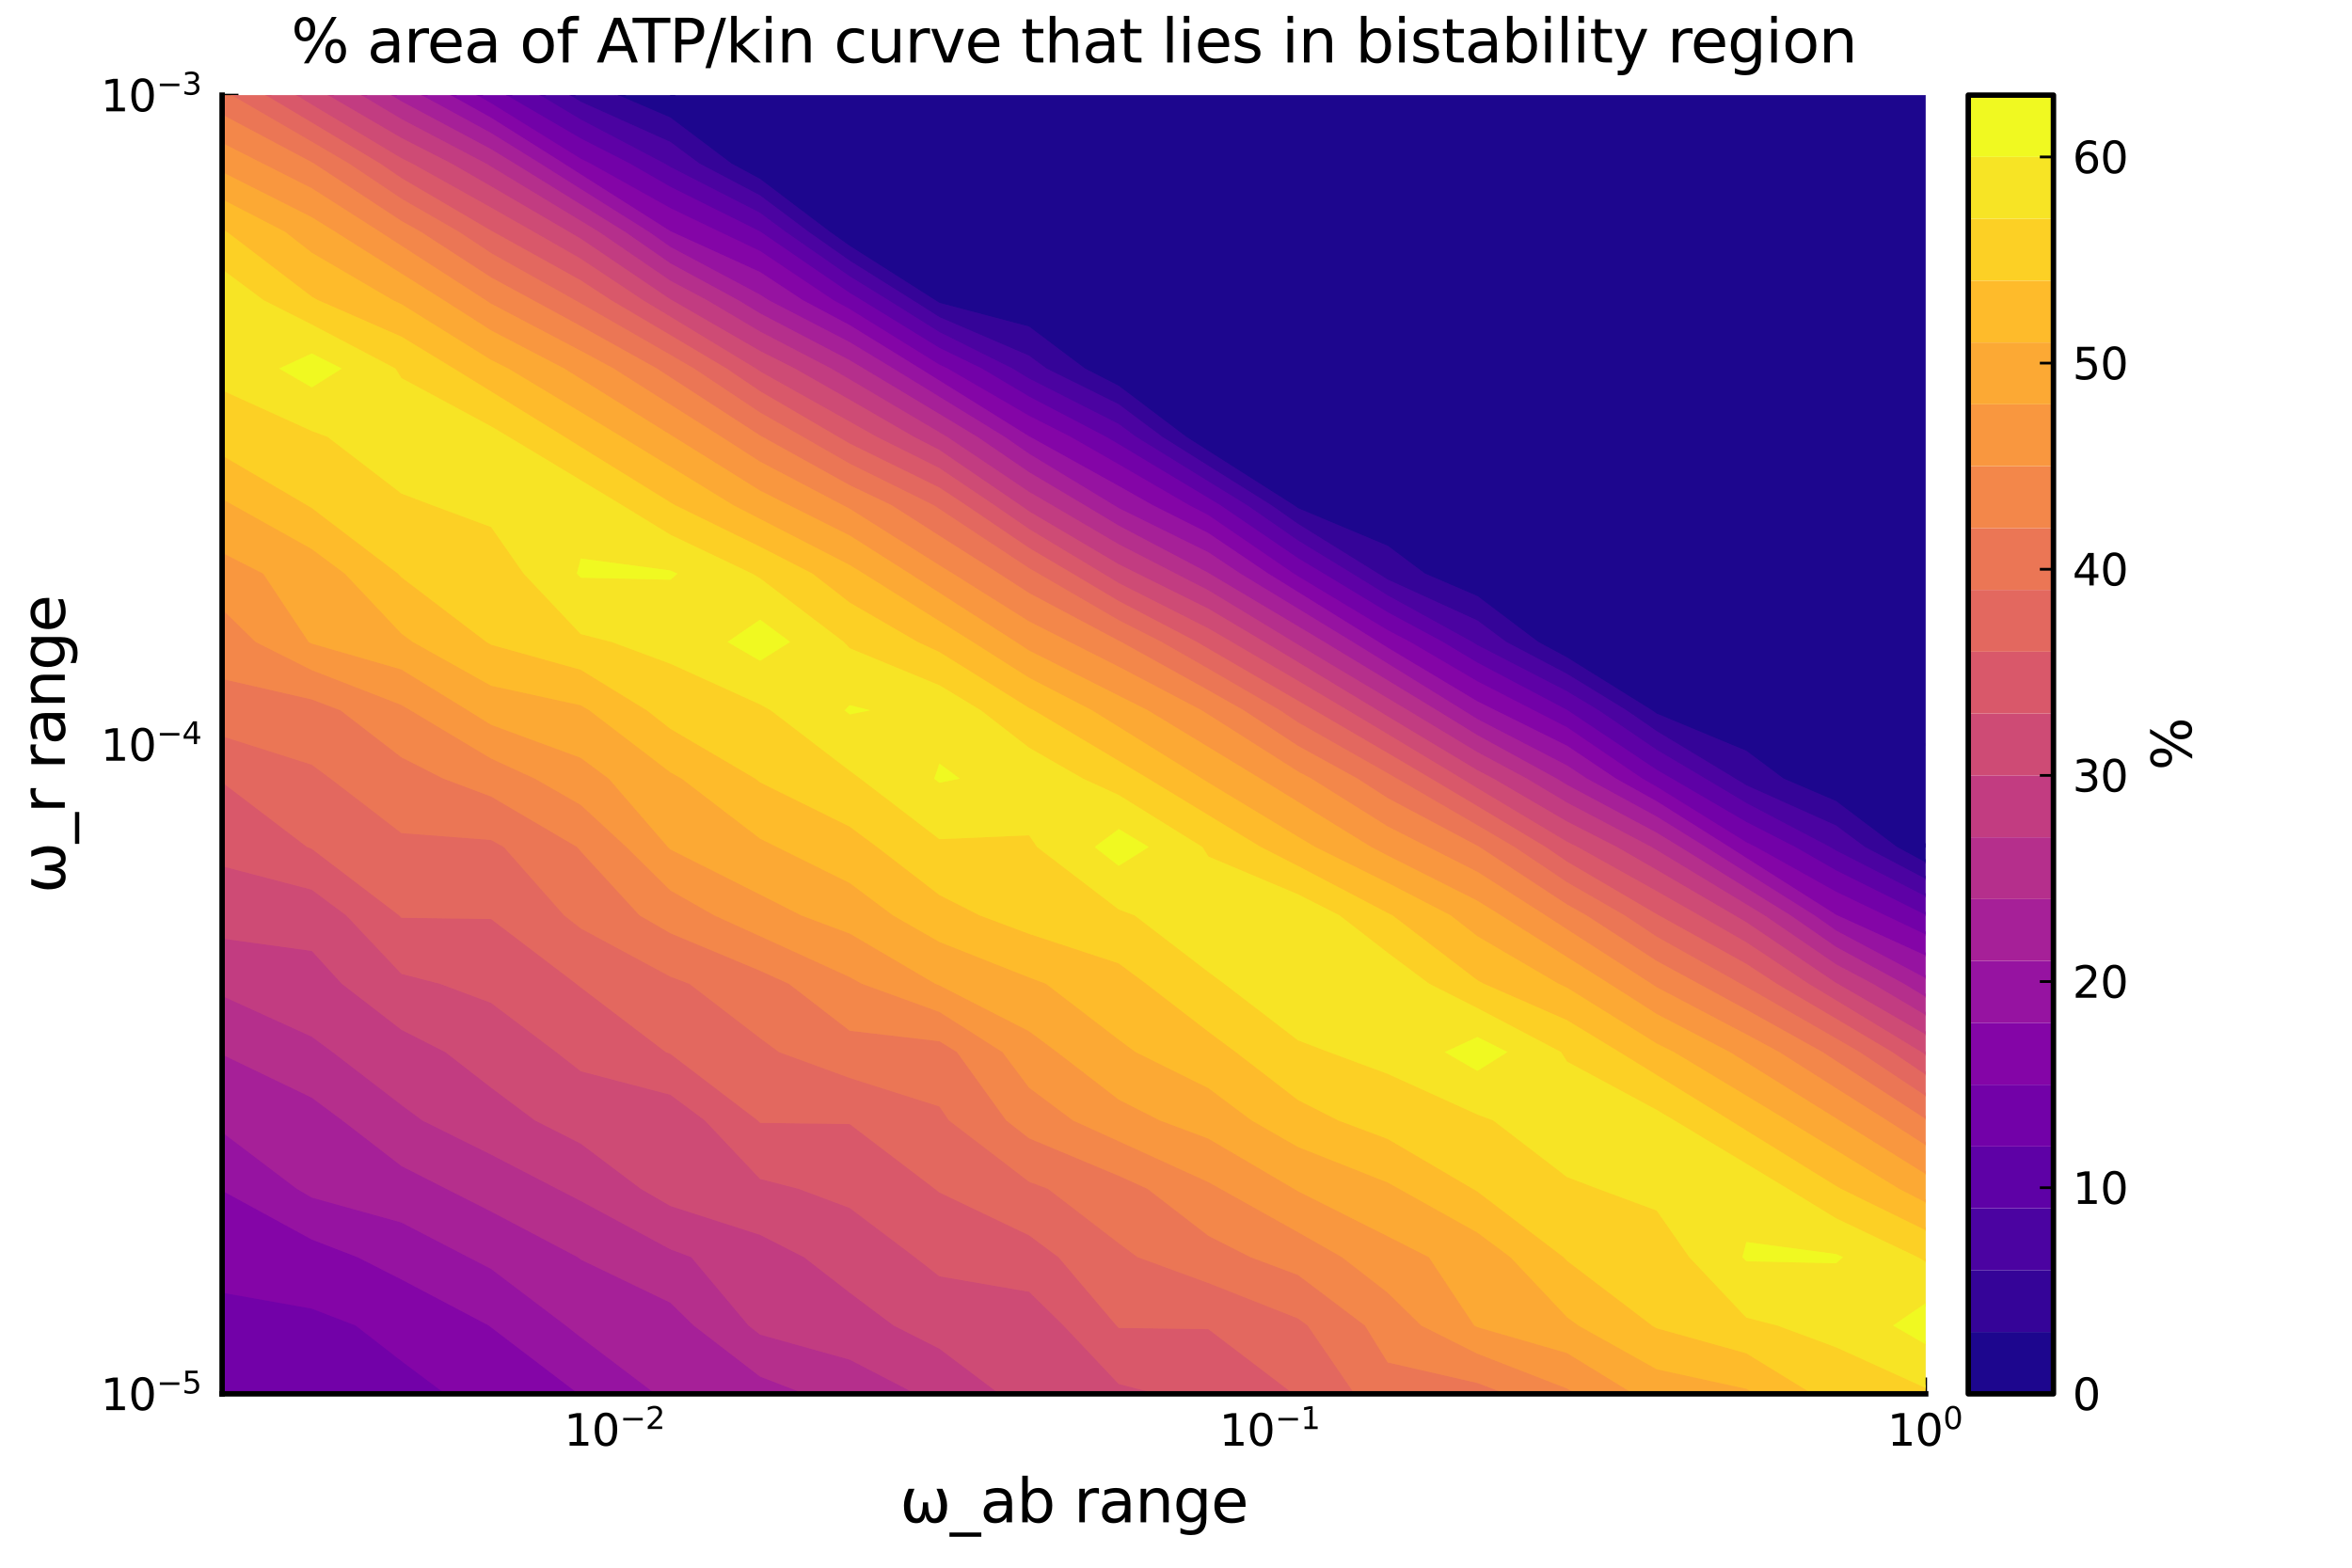 <?xml version="1.0" encoding="utf-8" standalone="no"?>
<!DOCTYPE svg PUBLIC "-//W3C//DTD SVG 1.1//EN"
  "http://www.w3.org/Graphics/SVG/1.1/DTD/svg11.dtd">
<svg xmlns:xlink="http://www.w3.org/1999/xlink" width="432pt" height="288pt" viewBox="0 0 432 288" xmlns="http://www.w3.org/2000/svg" version="1.1">
 <defs>
  <style type="text/css">*{stroke-linejoin: round; stroke-linecap: butt}</style>
 </defs>
 <g id="figure_1">
  <g id="patch_1">
   <path d="M 0 288 
L 432 288 
L 432 0 
L 0 0 
z
" style="fill: #ffffff"/>
  </g>
  <g id="axes_1">
   <g id="patch_2">
    <path d="M 40.796 256.063 
L 353.696 256.063 
L 353.696 17.475 
L 40.796 17.475 
z
" style="fill: #ffffff"/>
   </g>
   <g id="matplotlib.axis_1">
    <g id="xtick_1">
     <g id="line2d_1">
      <path d="M 113.004 256.063 
L 113.004 17.475 
" clip-path="url(#p49806f7717)" style="fill: none; stroke: #000000; stroke-opacity: 0.1; stroke-width: 0.5; stroke-linecap: square"/>
     </g>
     <g id="line2d_2">
      <defs>
       <path id="m96c9fbeaf2" d="M 0 0 
L 0 -3 
" style="stroke: #000000; stroke-width: 0.5"/>
      </defs>
      <g>
       <use xlink:href="#m96c9fbeaf2" x="113.004" y="256.063" style="stroke: #000000; stroke-width: 0.5"/>
      </g>
     </g>
     <g id="text_1">
      <!-- $10^{-2}$ -->
      <g transform="translate(103.604 265.642) scale(0.08 -0.08)">
       <defs>
        <path id="DejaVuSans-31" d="M 794 531 
L 1825 531 
L 1825 4091 
L 703 3866 
L 703 4441 
L 1819 4666 
L 2450 4666 
L 2450 531 
L 3481 531 
L 3481 0 
L 794 0 
L 794 531 
z
" transform="scale(0.016)"/>
        <path id="DejaVuSans-30" d="M 2034 4250 
Q 1547 4250 1301 3770 
Q 1056 3291 1056 2328 
Q 1056 1369 1301 889 
Q 1547 409 2034 409 
Q 2525 409 2770 889 
Q 3016 1369 3016 2328 
Q 3016 3291 2770 3770 
Q 2525 4250 2034 4250 
z
M 2034 4750 
Q 2819 4750 3233 4129 
Q 3647 3509 3647 2328 
Q 3647 1150 3233 529 
Q 2819 -91 2034 -91 
Q 1250 -91 836 529 
Q 422 1150 422 2328 
Q 422 3509 836 4129 
Q 1250 4750 2034 4750 
z
" transform="scale(0.016)"/>
        <path id="DejaVuSans-2212" d="M 678 2272 
L 4684 2272 
L 4684 1741 
L 678 1741 
L 678 2272 
z
" transform="scale(0.016)"/>
        <path id="DejaVuSans-32" d="M 1228 531 
L 3431 531 
L 3431 0 
L 469 0 
L 469 531 
Q 828 903 1448 1529 
Q 2069 2156 2228 2338 
Q 2531 2678 2651 2914 
Q 2772 3150 2772 3378 
Q 2772 3750 2511 3984 
Q 2250 4219 1831 4219 
Q 1534 4219 1204 4116 
Q 875 4013 500 3803 
L 500 4441 
Q 881 4594 1212 4672 
Q 1544 4750 1819 4750 
Q 2544 4750 2975 4387 
Q 3406 4025 3406 3419 
Q 3406 3131 3298 2873 
Q 3191 2616 2906 2266 
Q 2828 2175 2409 1742 
Q 1991 1309 1228 531 
z
" transform="scale(0.016)"/>
       </defs>
       <use xlink:href="#DejaVuSans-31" transform="translate(0 0.766)"/>
       <use xlink:href="#DejaVuSans-30" transform="translate(63.623 0.766)"/>
       <use xlink:href="#DejaVuSans-2212" transform="translate(128.203 39.047) scale(0.7)"/>
       <use xlink:href="#DejaVuSans-32" transform="translate(186.855 39.047) scale(0.7)"/>
      </g>
     </g>
    </g>
    <g id="xtick_2">
     <g id="line2d_3">
      <path d="M 233.35 256.063 
L 233.35 17.475 
" clip-path="url(#p49806f7717)" style="fill: none; stroke: #000000; stroke-opacity: 0.1; stroke-width: 0.5; stroke-linecap: square"/>
     </g>
     <g id="line2d_4">
      <g>
       <use xlink:href="#m96c9fbeaf2" x="233.35" y="256.063" style="stroke: #000000; stroke-width: 0.5"/>
      </g>
     </g>
     <g id="text_2">
      <!-- $10^{-1}$ -->
      <g transform="translate(223.95 265.642) scale(0.08 -0.08)">
       <use xlink:href="#DejaVuSans-31" transform="translate(0 0.684)"/>
       <use xlink:href="#DejaVuSans-30" transform="translate(63.623 0.684)"/>
       <use xlink:href="#DejaVuSans-2212" transform="translate(128.203 38.966) scale(0.7)"/>
       <use xlink:href="#DejaVuSans-31" transform="translate(186.855 38.966) scale(0.7)"/>
      </g>
     </g>
    </g>
    <g id="xtick_3">
     <g id="line2d_5">
      <path d="M 353.696 256.063 
L 353.696 17.475 
" clip-path="url(#p49806f7717)" style="fill: none; stroke: #000000; stroke-opacity: 0.1; stroke-width: 0.5; stroke-linecap: square"/>
     </g>
     <g id="line2d_6">
      <g>
       <use xlink:href="#m96c9fbeaf2" x="353.696" y="256.063" style="stroke: #000000; stroke-width: 0.5"/>
      </g>
     </g>
     <g id="text_3">
      <!-- $10^{0}$ -->
      <g transform="translate(346.656 265.642) scale(0.08 -0.08)">
       <use xlink:href="#DejaVuSans-31" transform="translate(0 0.766)"/>
       <use xlink:href="#DejaVuSans-30" transform="translate(63.623 0.766)"/>
       <use xlink:href="#DejaVuSans-30" transform="translate(128.203 39.047) scale(0.7)"/>
      </g>
     </g>
    </g>
    <g id="text_4">
     <!-- ω_ab range -->
     <g transform="translate(165.288 279.664) scale(0.11 -0.11)">
      <defs>
       <path id="DejaVuSans-3c9" d="M 1719 -91 
Q 422 -91 422 1766 
Q 422 2500 906 3500 
L 1525 3500 
Q 1078 2500 1078 1750 
Q 1078 397 1772 397 
Q 2406 397 2406 2078 
L 2938 2078 
Q 2938 397 3572 397 
Q 4266 397 4266 1750 
Q 4266 2500 3819 3500 
L 4438 3500 
Q 4922 2500 4922 1766 
Q 4922 -91 3625 -91 
Q 2775 -91 2672 844 
Q 2544 -91 1719 -91 
z
" transform="scale(0.016)"/>
       <path id="DejaVuSans-5f" d="M 3263 -1063 
L 3263 -1509 
L -63 -1509 
L -63 -1063 
L 3263 -1063 
z
" transform="scale(0.016)"/>
       <path id="DejaVuSans-61" d="M 2194 1759 
Q 1497 1759 1228 1600 
Q 959 1441 959 1056 
Q 959 750 1161 570 
Q 1363 391 1709 391 
Q 2188 391 2477 730 
Q 2766 1069 2766 1631 
L 2766 1759 
L 2194 1759 
z
M 3341 1997 
L 3341 0 
L 2766 0 
L 2766 531 
Q 2569 213 2275 61 
Q 1981 -91 1556 -91 
Q 1019 -91 701 211 
Q 384 513 384 1019 
Q 384 1609 779 1909 
Q 1175 2209 1959 2209 
L 2766 2209 
L 2766 2266 
Q 2766 2663 2505 2880 
Q 2244 3097 1772 3097 
Q 1472 3097 1187 3025 
Q 903 2953 641 2809 
L 641 3341 
Q 956 3463 1253 3523 
Q 1550 3584 1831 3584 
Q 2591 3584 2966 3190 
Q 3341 2797 3341 1997 
z
" transform="scale(0.016)"/>
       <path id="DejaVuSans-62" d="M 3116 1747 
Q 3116 2381 2855 2742 
Q 2594 3103 2138 3103 
Q 1681 3103 1420 2742 
Q 1159 2381 1159 1747 
Q 1159 1113 1420 752 
Q 1681 391 2138 391 
Q 2594 391 2855 752 
Q 3116 1113 3116 1747 
z
M 1159 2969 
Q 1341 3281 1617 3432 
Q 1894 3584 2278 3584 
Q 2916 3584 3314 3078 
Q 3713 2572 3713 1747 
Q 3713 922 3314 415 
Q 2916 -91 2278 -91 
Q 1894 -91 1617 61 
Q 1341 213 1159 525 
L 1159 0 
L 581 0 
L 581 4863 
L 1159 4863 
L 1159 2969 
z
" transform="scale(0.016)"/>
       <path id="DejaVuSans-20" transform="scale(0.016)"/>
       <path id="DejaVuSans-72" d="M 2631 2963 
Q 2534 3019 2420 3045 
Q 2306 3072 2169 3072 
Q 1681 3072 1420 2755 
Q 1159 2438 1159 1844 
L 1159 0 
L 581 0 
L 581 3500 
L 1159 3500 
L 1159 2956 
Q 1341 3275 1631 3429 
Q 1922 3584 2338 3584 
Q 2397 3584 2469 3576 
Q 2541 3569 2628 3553 
L 2631 2963 
z
" transform="scale(0.016)"/>
       <path id="DejaVuSans-6e" d="M 3513 2113 
L 3513 0 
L 2938 0 
L 2938 2094 
Q 2938 2591 2744 2837 
Q 2550 3084 2163 3084 
Q 1697 3084 1428 2787 
Q 1159 2491 1159 1978 
L 1159 0 
L 581 0 
L 581 3500 
L 1159 3500 
L 1159 2956 
Q 1366 3272 1645 3428 
Q 1925 3584 2291 3584 
Q 2894 3584 3203 3211 
Q 3513 2838 3513 2113 
z
" transform="scale(0.016)"/>
       <path id="DejaVuSans-67" d="M 2906 1791 
Q 2906 2416 2648 2759 
Q 2391 3103 1925 3103 
Q 1463 3103 1205 2759 
Q 947 2416 947 1791 
Q 947 1169 1205 825 
Q 1463 481 1925 481 
Q 2391 481 2648 825 
Q 2906 1169 2906 1791 
z
M 3481 434 
Q 3481 -459 3084 -895 
Q 2688 -1331 1869 -1331 
Q 1566 -1331 1297 -1286 
Q 1028 -1241 775 -1147 
L 775 -588 
Q 1028 -725 1275 -790 
Q 1522 -856 1778 -856 
Q 2344 -856 2625 -561 
Q 2906 -266 2906 331 
L 2906 616 
Q 2728 306 2450 153 
Q 2172 0 1784 0 
Q 1141 0 747 490 
Q 353 981 353 1791 
Q 353 2603 747 3093 
Q 1141 3584 1784 3584 
Q 2172 3584 2450 3431 
Q 2728 3278 2906 2969 
L 2906 3500 
L 3481 3500 
L 3481 434 
z
" transform="scale(0.016)"/>
       <path id="DejaVuSans-65" d="M 3597 1894 
L 3597 1613 
L 953 1613 
Q 991 1019 1311 708 
Q 1631 397 2203 397 
Q 2534 397 2845 478 
Q 3156 559 3463 722 
L 3463 178 
Q 3153 47 2828 -22 
Q 2503 -91 2169 -91 
Q 1331 -91 842 396 
Q 353 884 353 1716 
Q 353 2575 817 3079 
Q 1281 3584 2069 3584 
Q 2775 3584 3186 3129 
Q 3597 2675 3597 1894 
z
M 3022 2063 
Q 3016 2534 2758 2815 
Q 2500 3097 2075 3097 
Q 1594 3097 1305 2825 
Q 1016 2553 972 2059 
L 3022 2063 
z
" transform="scale(0.016)"/>
      </defs>
      <use xlink:href="#DejaVuSans-3c9"/>
      <use xlink:href="#DejaVuSans-5f" x="83.74"/>
      <use xlink:href="#DejaVuSans-61" x="133.74"/>
      <use xlink:href="#DejaVuSans-62" x="195.02"/>
      <use xlink:href="#DejaVuSans-20" x="258.496"/>
      <use xlink:href="#DejaVuSans-72" x="290.283"/>
      <use xlink:href="#DejaVuSans-61" x="331.396"/>
      <use xlink:href="#DejaVuSans-6e" x="392.676"/>
      <use xlink:href="#DejaVuSans-67" x="456.055"/>
      <use xlink:href="#DejaVuSans-65" x="519.531"/>
     </g>
    </g>
   </g>
   <g id="matplotlib.axis_2">
    <g id="ytick_1">
     <g id="line2d_7">
      <path d="M 40.796 256.063 
L 353.696 256.063 
" clip-path="url(#p49806f7717)" style="fill: none; stroke: #000000; stroke-opacity: 0.1; stroke-width: 0.5; stroke-linecap: square"/>
     </g>
     <g id="line2d_8">
      <defs>
       <path id="md2f713b9b3" d="M 0 0 
L 3 0 
" style="stroke: #000000; stroke-width: 0.5"/>
      </defs>
      <g>
       <use xlink:href="#md2f713b9b3" x="40.796" y="256.063" style="stroke: #000000; stroke-width: 0.5"/>
      </g>
     </g>
     <g id="text_5">
      <!-- $10^{-5}$ -->
      <g transform="translate(18.496 259.102) scale(0.08 -0.08)">
       <defs>
        <path id="DejaVuSans-35" d="M 691 4666 
L 3169 4666 
L 3169 4134 
L 1269 4134 
L 1269 2991 
Q 1406 3038 1543 3061 
Q 1681 3084 1819 3084 
Q 2600 3084 3056 2656 
Q 3513 2228 3513 1497 
Q 3513 744 3044 326 
Q 2575 -91 1722 -91 
Q 1428 -91 1123 -41 
Q 819 9 494 109 
L 494 744 
Q 775 591 1075 516 
Q 1375 441 1709 441 
Q 2250 441 2565 725 
Q 2881 1009 2881 1497 
Q 2881 1984 2565 2268 
Q 2250 2553 1709 2553 
Q 1456 2553 1204 2497 
Q 953 2441 691 2322 
L 691 4666 
z
" transform="scale(0.016)"/>
       </defs>
       <use xlink:href="#DejaVuSans-31" transform="translate(0 0.684)"/>
       <use xlink:href="#DejaVuSans-30" transform="translate(63.623 0.684)"/>
       <use xlink:href="#DejaVuSans-2212" transform="translate(128.203 38.966) scale(0.7)"/>
       <use xlink:href="#DejaVuSans-35" transform="translate(186.855 38.966) scale(0.7)"/>
      </g>
     </g>
    </g>
    <g id="ytick_2">
     <g id="line2d_9">
      <path d="M 40.796 136.769 
L 353.696 136.769 
" clip-path="url(#p49806f7717)" style="fill: none; stroke: #000000; stroke-opacity: 0.1; stroke-width: 0.5; stroke-linecap: square"/>
     </g>
     <g id="line2d_10">
      <g>
       <use xlink:href="#md2f713b9b3" x="40.796" y="136.769" style="stroke: #000000; stroke-width: 0.5"/>
      </g>
     </g>
     <g id="text_6">
      <!-- $10^{-4}$ -->
      <g transform="translate(18.496 139.808) scale(0.08 -0.08)">
       <defs>
        <path id="DejaVuSans-34" d="M 2419 4116 
L 825 1625 
L 2419 1625 
L 2419 4116 
z
M 2253 4666 
L 3047 4666 
L 3047 1625 
L 3713 1625 
L 3713 1100 
L 3047 1100 
L 3047 0 
L 2419 0 
L 2419 1100 
L 313 1100 
L 313 1709 
L 2253 4666 
z
" transform="scale(0.016)"/>
       </defs>
       <use xlink:href="#DejaVuSans-31" transform="translate(0 0.684)"/>
       <use xlink:href="#DejaVuSans-30" transform="translate(63.623 0.684)"/>
       <use xlink:href="#DejaVuSans-2212" transform="translate(128.203 38.966) scale(0.7)"/>
       <use xlink:href="#DejaVuSans-34" transform="translate(186.855 38.966) scale(0.7)"/>
      </g>
     </g>
    </g>
    <g id="ytick_3">
     <g id="line2d_11">
      <path d="M 40.796 17.475 
L 353.696 17.475 
" clip-path="url(#p49806f7717)" style="fill: none; stroke: #000000; stroke-opacity: 0.1; stroke-width: 0.5; stroke-linecap: square"/>
     </g>
     <g id="line2d_12">
      <g>
       <use xlink:href="#md2f713b9b3" x="40.796" y="17.475" style="stroke: #000000; stroke-width: 0.5"/>
      </g>
     </g>
     <g id="text_7">
      <!-- $10^{-3}$ -->
      <g transform="translate(18.496 20.514) scale(0.08 -0.08)">
       <defs>
        <path id="DejaVuSans-33" d="M 2597 2516 
Q 3050 2419 3304 2112 
Q 3559 1806 3559 1356 
Q 3559 666 3084 287 
Q 2609 -91 1734 -91 
Q 1441 -91 1130 -33 
Q 819 25 488 141 
L 488 750 
Q 750 597 1062 519 
Q 1375 441 1716 441 
Q 2309 441 2620 675 
Q 2931 909 2931 1356 
Q 2931 1769 2642 2001 
Q 2353 2234 1838 2234 
L 1294 2234 
L 1294 2753 
L 1863 2753 
Q 2328 2753 2575 2939 
Q 2822 3125 2822 3475 
Q 2822 3834 2567 4026 
Q 2313 4219 1838 4219 
Q 1578 4219 1281 4162 
Q 984 4106 628 3988 
L 628 4550 
Q 988 4650 1302 4700 
Q 1616 4750 1894 4750 
Q 2613 4750 3031 4423 
Q 3450 4097 3450 3541 
Q 3450 3153 3228 2886 
Q 3006 2619 2597 2516 
z
" transform="scale(0.016)"/>
       </defs>
       <use xlink:href="#DejaVuSans-31" transform="translate(0 0.766)"/>
       <use xlink:href="#DejaVuSans-30" transform="translate(63.623 0.766)"/>
       <use xlink:href="#DejaVuSans-2212" transform="translate(128.203 39.047) scale(0.7)"/>
       <use xlink:href="#DejaVuSans-33" transform="translate(186.855 39.047) scale(0.7)"/>
      </g>
     </g>
    </g>
    <g id="text_8">
     <!-- ω_r range -->
     <g transform="translate(11.903 164.126) rotate(-90) scale(0.11 -0.11)">
      <use xlink:href="#DejaVuSans-3c9"/>
      <use xlink:href="#DejaVuSans-5f" x="83.74"/>
      <use xlink:href="#DejaVuSans-72" x="133.74"/>
      <use xlink:href="#DejaVuSans-20" x="174.854"/>
      <use xlink:href="#DejaVuSans-72" x="206.641"/>
      <use xlink:href="#DejaVuSans-61" x="247.754"/>
      <use xlink:href="#DejaVuSans-6e" x="309.033"/>
      <use xlink:href="#DejaVuSans-67" x="372.412"/>
      <use xlink:href="#DejaVuSans-65" x="435.889"/>
     </g>
    </g>
   </g>
   <g id="PathCollection_1">
    <path d="M 353.696 155.605 
L 353.696 155.605 
L 337.228 143.048 
L 337.228 143.048 
L 320.759 130.49 
L 320.759 130.49 
L 304.291 117.933 
L 287.822 117.933 
L 287.822 117.933 
L 271.354 105.376 
L 271.354 105.376 
L 254.886 92.818 
L 254.886 92.818 
L 238.417 80.261 
L 221.949 80.261 
L 221.949 80.261 
L 205.48 67.704 
L 205.48 67.704 
L 189.012 55.147 
L 189.012 55.147 
L 172.543 42.589 
L 156.075 42.589 
L 156.075 42.589 
L 139.607 30.032 
L 139.607 30.032 
L 123.138 17.475 
L 123.138 17.475 
" clip-path="url(#p49806f7717)" style="fill: none; stroke: #0d0887"/>
   </g>
   <g id="PathCollection_2">
    <path d="M 353.696 158.459 
L 348.413 155.605 
L 337.228 147.174 
L 327.599 143.048 
L 320.759 137.943 
L 304.291 131.101 
L 303.418 130.49 
L 287.822 120.787 
L 282.539 117.933 
L 271.354 109.502 
L 261.726 105.376 
L 254.886 100.271 
L 238.417 93.368 
L 237.642 92.818 
L 221.949 82.849 
L 217.887 80.261 
L 205.48 70.885 
L 199.262 67.704 
L 189.012 59.994 
L 172.543 55.646 
L 171.769 55.147 
L 156.075 45.177 
L 152.434 42.589 
L 139.607 32.886 
L 134.324 30.032 
L 123.138 21.601 
L 113.51 17.475 
" clip-path="url(#p49806f7717)" style="fill: none; stroke: #2a0593"/>
   </g>
   <g id="PathCollection_3">
    <path d="M 353.696 161.479 
L 342.535 155.605 
L 337.228 151.658 
L 320.759 144.276 
L 318.743 143.048 
L 304.291 134.321 
L 298.745 130.49 
L 287.822 123.807 
L 276.661 117.933 
L 271.354 113.987 
L 254.886 106.48 
L 253.126 105.376 
L 238.417 96.253 
L 233.517 92.818 
L 221.949 85.573 
L 213.482 80.261 
L 205.48 74.274 
L 192.203 67.704 
L 189.012 65.343 
L 172.543 58.259 
L 167.643 55.147 
L 156.075 47.901 
L 148.519 42.589 
L 139.607 35.906 
L 128.446 30.032 
L 123.138 26.086 
L 106.67 18.703 
L 104.654 17.475 
" clip-path="url(#p49806f7717)" style="fill: none; stroke: #3f049c"/>
   </g>
   <g id="PathCollection_4">
    <path d="M 353.696 164.686 
L 337.228 156.264 
L 336.109 155.605 
L 320.759 147.536 
L 313.241 143.048 
L 304.291 137.754 
L 293.612 130.49 
L 287.822 127.014 
L 271.354 118.519 
L 270.397 117.933 
L 254.886 109.397 
L 248.368 105.376 
L 238.417 99.308 
L 229.038 92.818 
L 221.949 88.448 
L 208.672 80.261 
L 205.48 77.9 
L 189.012 69.558 
L 185.958 67.704 
L 172.543 61.012 
L 163.165 55.147 
L 156.075 50.776 
L 144.288 42.589 
L 139.607 39.113 
L 123.138 30.691 
L 122.02 30.032 
L 106.67 21.963 
L 99.152 17.475 
" clip-path="url(#p49806f7717)" style="fill: none; stroke: #5502a4"/>
   </g>
   <g id="PathCollection_5">
    <path d="M 353.696 168.105 
L 337.228 159.904 
L 329.748 155.605 
L 320.759 151.015 
L 307.091 143.048 
L 304.291 141.431 
L 287.919 130.49 
L 287.822 130.433 
L 271.354 121.737 
L 265.011 117.933 
L 254.886 112.489 
L 243.134 105.376 
L 238.417 102.555 
L 224.139 92.818 
L 221.949 91.492 
L 205.48 81.617 
L 203.17 80.261 
L 189.012 72.859 
L 180.339 67.704 
L 172.543 63.918 
L 158.265 55.147 
L 156.075 53.82 
L 139.684 42.589 
L 139.607 42.532 
L 123.138 34.331 
L 115.659 30.032 
L 106.67 25.442 
L 93.001 17.475 
" clip-path="url(#p49806f7717)" style="fill: none; stroke: #6700a8"/>
   </g>
   <g id="PathCollection_6">
    <path d="M 40.796 237.476 
L 57.265 240.403 
L 65.322 243.506 
L 73.733 250.034 
L 81.79 256.063 
" clip-path="url(#p49806f7717)" style="fill: none; stroke: #7b02a8"/>
    <path d="M 353.696 171.695 
L 346.271 168.162 
L 337.228 163.82 
L 322.504 155.605 
L 320.759 154.744 
L 304.291 144.539 
L 301.666 143.048 
L 287.822 133.618 
L 281.71 130.49 
L 271.354 125.168 
L 259.005 117.933 
L 254.886 115.776 
L 238.417 105.88 
L 237.616 105.376 
L 221.949 94.647 
L 218.418 92.818 
L 205.48 85.308 
L 196.652 80.261 
L 189.012 76.384 
L 174.043 67.704 
L 172.543 66.998 
L 156.075 56.789 
L 153.064 55.147 
L 139.607 46.122 
L 132.181 42.589 
L 123.138 38.247 
L 108.415 30.032 
L 106.67 29.171 
L 90.201 18.966 
L 87.576 17.475 
" clip-path="url(#p49806f7717)" style="fill: none; stroke: #7b02a8"/>
   </g>
   <g id="PathCollection_7">
    <path d="M 40.796 218.727 
L 57.265 227.712 
L 65.652 230.949 
L 73.733 235.047 
L 89.776 243.506 
L 90.201 243.841 
L 106.244 256.063 
" clip-path="url(#p49806f7717)" style="fill: none; stroke: #8d0ba5"/>
    <path d="M 353.696 175.551 
L 337.459 168.162 
L 337.228 168.056 
L 320.759 157.61 
L 317.622 155.605 
L 304.291 147.204 
L 296.825 143.048 
L 287.822 137.004 
L 274.667 130.49 
L 271.354 128.843 
L 254.886 118.992 
L 253.199 117.933 
L 238.417 108.762 
L 232.949 105.376 
L 221.949 97.946 
L 211.737 92.818 
L 205.48 89.283 
L 189.205 80.261 
L 189.012 80.166 
L 172.543 69.914 
L 169 67.704 
L 156.075 59.738 
L 147.45 55.147 
L 139.607 49.978 
L 123.37 42.589 
L 123.138 42.483 
L 106.67 32.037 
L 103.533 30.032 
L 90.201 21.631 
L 82.736 17.475 
" clip-path="url(#p49806f7717)" style="fill: none; stroke: #8d0ba5"/>
   </g>
   <g id="PathCollection_8">
    <path d="M 40.796 207.997 
L 54.509 218.391 
L 57.265 220.005 
L 73.733 224.583 
L 86.012 230.949 
L 90.201 233.112 
L 103.914 243.506 
L 106.67 245.669 
L 120.383 256.063 
" clip-path="url(#p49806f7717)" style="fill: none; stroke: #9e199d"/>
    <path d="M 353.696 179.717 
L 337.228 170.945 
L 333.267 168.162 
L 320.759 160.302 
L 313.298 155.605 
L 304.291 150.014 
L 291.49 143.048 
L 287.822 140.626 
L 271.354 132.11 
L 268.766 130.49 
L 254.886 121.906 
L 248.448 117.933 
L 238.417 111.815 
L 227.825 105.376 
L 221.949 101.469 
L 205.48 93.354 
L 204.605 92.818 
L 189.012 83.363 
L 184.535 80.261 
L 172.543 72.895 
L 164.07 67.704 
L 156.075 62.864 
L 141.16 55.147 
L 139.607 54.144 
L 123.138 45.372 
L 119.178 42.589 
L 106.67 34.73 
L 99.208 30.032 
L 90.201 24.441 
L 77.4 17.475 
" clip-path="url(#p49806f7717)" style="fill: none; stroke: #9e199d"/>
   </g>
   <g id="PathCollection_9">
    <path d="M 40.796 193.725 
L 57.265 201.65 
L 62.888 205.834 
L 73.733 214.207 
L 81.956 218.391 
L 90.201 222.57 
L 106.102 230.949 
L 106.67 231.397 
L 123.138 239.322 
L 127.411 243.506 
L 139.607 252.894 
L 147.829 256.063 
" clip-path="url(#p49806f7717)" style="fill: none; stroke: #ad2793"/>
    <path d="M 353.696 183.155 
L 349.67 180.719 
L 337.228 173.961 
L 328.872 168.162 
L 320.759 163.143 
L 308.584 155.605 
L 304.291 152.985 
L 287.822 144.2 
L 285.932 143.048 
L 271.354 135.057 
L 263.929 130.49 
L 254.886 124.995 
L 243.222 117.933 
L 238.417 115.059 
L 222.142 105.376 
L 221.949 105.25 
L 205.48 96.569 
L 199.228 92.818 
L 189.012 86.747 
L 179.511 80.261 
L 172.543 76.06 
L 158.625 67.704 
L 156.075 66.191 
L 139.607 57.582 
L 135.581 55.147 
L 123.138 48.388 
L 114.782 42.589 
L 106.67 37.57 
L 94.494 30.032 
L 90.201 27.412 
L 73.733 18.627 
L 71.843 17.475 
" clip-path="url(#p49806f7717)" style="fill: none; stroke: #ad2793"/>
   </g>
   <g id="PathCollection_10">
    <path d="M 40.796 182.96 
L 57.265 190.443 
L 61.09 193.277 
L 73.733 203 
L 77.558 205.834 
L 90.201 212.109 
L 102.327 218.391 
L 106.67 220.632 
L 123.138 229.512 
L 126.963 230.949 
L 137.48 243.506 
L 139.607 245.177 
L 156.075 249.781 
L 168.201 256.063 
" clip-path="url(#p49806f7717)" style="fill: none; stroke: #bc3587"/>
    <path d="M 353.696 186.494 
L 343.94 180.719 
L 337.228 177.164 
L 324.072 168.162 
L 320.759 166.148 
L 304.291 156.179 
L 303.316 155.605 
L 287.822 147.455 
L 280.444 143.048 
L 271.354 138.182 
L 258.598 130.49 
L 254.886 128.279 
L 238.417 118.443 
L 237.583 117.933 
L 221.949 108.451 
L 215.942 105.376 
L 205.48 99.997 
L 193.234 92.818 
L 189.012 90.367 
L 173.952 80.261 
L 172.543 79.429 
L 156.075 69.707 
L 152.645 67.704 
L 139.607 60.921 
L 129.851 55.147 
L 123.138 51.591 
L 109.983 42.589 
L 106.67 40.575 
L 90.201 30.607 
L 89.227 30.032 
L 73.733 21.882 
L 66.354 17.475 
" clip-path="url(#p49806f7717)" style="fill: none; stroke: #bc3587"/>
   </g>
   <g id="PathCollection_11">
    <path d="M 353.696 190.063 
L 337.503 180.719 
L 337.228 180.577 
L 320.759 169.432 
L 318.596 168.162 
L 304.291 159.814 
L 296.974 155.605 
L 287.822 150.928 
L 274.311 143.048 
L 271.354 141.508 
L 254.886 131.618 
L 253.037 130.49 
L 238.417 121.657 
L 232.21 117.933 
L 221.949 111.833 
L 208.914 105.376 
L 205.48 103.667 
L 189.012 93.946 
L 187.398 92.818 
L 172.543 82.67 
L 167.867 80.261 
L 156.075 73.447 
L 145.978 67.704 
L 139.607 64.49 
L 123.414 55.147 
L 123.138 55.005 
L 106.67 43.859 
L 104.507 42.589 
L 90.201 34.241 
L 82.885 30.032 
L 73.733 25.355 
L 60.221 17.475 
" clip-path="url(#p49806f7717)" style="fill: none; stroke: #c8437b"/>
    <path d="M 40.796 172.421 
L 57.265 174.69 
L 62.771 180.719 
L 73.733 189.18 
L 81.79 193.277 
L 90.201 199.804 
L 98.258 205.834 
L 106.67 210.093 
L 117.684 218.391 
L 123.138 221.552 
L 139.607 226.852 
L 147.664 230.949 
L 156.075 237.476 
L 164.132 243.506 
L 172.543 247.765 
L 183.557 256.063 
" clip-path="url(#p49806f7717)" style="fill: none; stroke: #c8437b"/>
   </g>
   <g id="PathCollection_12">
    <path d="M 353.696 193.823 
L 352.903 193.277 
L 337.228 183.769 
L 332.167 180.719 
L 320.759 173.117 
L 312.098 168.162 
L 304.291 163.722 
L 289.754 155.605 
L 287.822 154.651 
L 271.354 144.799 
L 268.471 143.048 
L 254.886 134.871 
L 247.553 130.49 
L 238.417 125.083 
L 226.222 117.933 
L 221.949 115.451 
L 205.48 107.127 
L 202.597 105.376 
L 189.012 97.199 
L 182.654 92.818 
L 172.543 86.008 
L 161.027 80.261 
L 156.075 77.477 
L 139.607 68.25 
L 138.814 67.704 
L 123.138 58.196 
L 118.078 55.147 
L 106.67 47.544 
L 98.009 42.589 
L 90.201 38.149 
L 75.665 30.032 
L 73.733 29.078 
L 57.265 19.226 
L 54.381 17.475 
" clip-path="url(#p49806f7717)" style="fill: none; stroke: #d45270"/>
    <path d="M 40.796 159.123 
L 57.265 163.446 
L 63.593 168.162 
L 73.733 178.904 
L 80.785 180.719 
L 90.201 184.237 
L 102.173 193.277 
L 106.67 196.795 
L 123.138 201.117 
L 129.466 205.834 
L 139.607 216.576 
L 146.659 218.391 
L 156.075 221.909 
L 168.047 230.949 
L 172.543 234.466 
L 189.012 237.308 
L 195.34 243.506 
L 205.48 254.248 
L 212.532 256.063 
" clip-path="url(#p49806f7717)" style="fill: none; stroke: #d45270"/>
   </g>
   <g id="PathCollection_13">
    <path d="M 353.696 197.455 
L 347.535 193.277 
L 337.228 187.149 
L 326.316 180.719 
L 320.759 177.084 
L 304.677 168.162 
L 304.291 167.949 
L 287.822 158.294 
L 283.884 155.605 
L 271.354 148.093 
L 262.871 143.048 
L 254.886 138.342 
L 241.426 130.49 
L 238.417 128.751 
L 221.949 119.174 
L 219.835 117.933 
L 205.48 110.421 
L 196.998 105.376 
L 189.012 100.67 
L 177.437 92.818 
L 172.543 89.575 
L 156.075 81.502 
L 153.961 80.261 
L 139.607 71.882 
L 133.445 67.704 
L 123.138 61.576 
L 112.226 55.147 
L 106.67 51.511 
L 90.587 42.589 
L 90.201 42.377 
L 73.733 32.721 
L 69.794 30.032 
L 57.265 22.52 
L 48.782 17.475 
" clip-path="url(#p49806f7717)" style="fill: none; stroke: #de5f65"/>
    <path d="M 40.796 143.721 
L 56.41 155.605 
L 57.265 155.94 
L 73.307 168.162 
L 73.733 168.61 
L 90.201 168.836 
L 105.815 180.719 
L 106.67 181.393 
L 122.284 193.277 
L 123.138 193.612 
L 139.181 205.834 
L 139.607 206.282 
L 156.075 206.507 
L 171.689 218.391 
L 172.543 219.065 
L 189.012 226.939 
L 194.403 230.949 
L 205.055 243.506 
L 205.48 243.954 
L 221.949 244.179 
L 237.563 256.063 
" clip-path="url(#p49806f7717)" style="fill: none; stroke: #de5f65"/>
   </g>
   <g id="PathCollection_14">
    <path d="M 353.696 201.361 
L 341.551 193.277 
L 337.228 190.765 
L 320.759 181.312 
L 319.703 180.719 
L 304.291 172.082 
L 298.39 168.162 
L 287.822 162.085 
L 278.164 155.605 
L 271.354 151.61 
L 256.599 143.048 
L 254.886 142.062 
L 238.417 132.72 
L 235.088 130.49 
L 221.949 122.857 
L 213.343 117.933 
L 205.48 113.939 
L 190.726 105.376 
L 189.012 104.39 
L 172.543 93.511 
L 171.488 92.818 
L 156.075 85.185 
L 147.47 80.261 
L 139.607 75.788 
L 127.462 67.704 
L 123.138 65.192 
L 106.67 55.739 
L 105.614 55.147 
L 90.201 46.509 
L 84.301 42.589 
L 73.733 36.512 
L 64.074 30.032 
L 57.265 26.038 
L 42.51 17.475 
" clip-path="url(#p49806f7717)" style="fill: none; stroke: #e76f5a"/>
    <path d="M 40.796 135.246 
L 57.265 140.483 
L 60.729 143.048 
L 73.733 153.041 
L 90.201 154.307 
L 92.536 155.605 
L 103.616 168.162 
L 106.67 170.558 
L 123.138 179.421 
L 126.602 180.719 
L 139.607 190.712 
L 143.071 193.277 
L 156.075 198.033 
L 172.543 203.27 
L 174.304 205.834 
L 189.012 217.093 
L 192.476 218.391 
L 205.48 228.384 
L 208.944 230.949 
L 221.949 235.704 
L 238.417 242.208 
L 240.178 243.506 
L 248.787 256.063 
" clip-path="url(#p49806f7717)" style="fill: none; stroke: #e76f5a"/>
   </g>
   <g id="PathCollection_15">
    <path d="M 353.696 205.586 
L 337.228 194.9 
L 334.74 193.277 
L 320.759 185.488 
L 311.982 180.719 
L 304.291 176.548 
L 291.377 168.162 
L 287.822 166.176 
L 271.74 155.605 
L 271.354 155.384 
L 254.886 146.625 
L 249.347 143.048 
L 238.417 137.036 
L 228.434 130.49 
L 221.949 126.822 
L 205.93 117.933 
L 205.48 117.712 
L 189.012 108.953 
L 183.474 105.376 
L 172.543 98.427 
L 163.766 92.818 
L 156.075 89.15 
L 140.056 80.261 
L 139.607 80.013 
L 123.138 69.327 
L 120.65 67.704 
L 106.67 59.916 
L 97.892 55.147 
L 90.201 50.975 
L 77.287 42.589 
L 73.733 40.603 
L 57.65 30.032 
L 57.265 29.811 
L 40.796 21.052 
" clip-path="url(#p49806f7717)" style="fill: none; stroke: #ef7e50"/>
    <path d="M 40.796 124.714 
L 57.265 128.493 
L 62.539 130.49 
L 73.733 139.126 
L 81.457 143.048 
L 90.201 146.327 
L 106.006 155.605 
L 106.67 156.391 
L 117.474 168.162 
L 123.138 171.442 
L 139.607 178.331 
L 144.881 180.719 
L 156.075 189.355 
L 172.543 191.279 
L 175.771 193.277 
L 184.822 205.834 
L 189.012 209.114 
L 205.48 216.003 
L 210.754 218.391 
L 221.949 227.027 
L 229.673 230.949 
L 238.417 234.228 
L 250.696 243.506 
L 254.886 250.287 
L 271.354 254.065 
L 276.628 256.063 
" clip-path="url(#p49806f7717)" style="fill: none; stroke: #ef7e50"/>
   </g>
   <g id="PathCollection_16">
    <path d="M 353.696 210.397 
L 346.596 205.834 
L 337.228 199.91 
L 326.786 193.277 
L 320.759 190.031 
L 304.291 181.374 
L 303.292 180.719 
L 287.822 170.734 
L 283.862 168.162 
L 271.354 160.168 
L 262.317 155.605 
L 254.886 151.837 
L 240.875 143.048 
L 238.417 141.745 
L 221.949 131.277 
L 220.698 130.49 
L 205.48 122.496 
L 196.443 117.933 
L 189.012 114.166 
L 175.001 105.376 
L 172.543 103.859 
L 156.075 93.473 
L 154.824 92.818 
L 139.607 84.824 
L 132.506 80.261 
L 123.138 74.337 
L 112.697 67.704 
L 106.67 64.458 
L 90.201 55.801 
L 89.203 55.147 
L 73.733 45.161 
L 69.773 42.589 
L 57.265 34.595 
L 48.227 30.032 
L 40.796 26.265 
" clip-path="url(#p49806f7717)" style="fill: none; stroke: #f68f44"/>
    <path d="M 40.796 111.903 
L 46.952 117.933 
L 57.265 123.108 
L 73.733 129.505 
L 75.4 130.49 
L 90.201 139.346 
L 98.258 143.048 
L 106.67 147.865 
L 115.058 155.605 
L 123.138 163.575 
L 131.195 168.162 
L 139.607 171.979 
L 156.075 179.491 
L 158.286 180.719 
L 172.543 185.895 
L 184.129 193.277 
L 189.012 199.804 
L 197.069 205.834 
L 205.48 209.651 
L 221.949 217.163 
L 224.16 218.391 
L 238.417 226.362 
L 246.474 230.949 
L 254.886 237.476 
L 261.042 243.506 
L 271.354 248.681 
L 287.822 255.078 
L 289.489 256.063 
" clip-path="url(#p49806f7717)" style="fill: none; stroke: #f68f44"/>
   </g>
   <g id="PathCollection_17">
    <path d="M 353.696 215.714 
L 337.843 205.834 
L 337.228 205.456 
L 320.759 195.185 
L 317.705 193.277 
L 304.291 186.286 
L 295.58 180.719 
L 287.822 175.841 
L 275.663 168.162 
L 271.354 165.485 
L 254.886 157.19 
L 251.832 155.605 
L 238.417 147.323 
L 231.478 143.048 
L 221.949 137.246 
L 210.813 130.49 
L 205.48 127.813 
L 189.012 119.518 
L 186.583 117.933 
L 172.543 108.913 
L 167.068 105.376 
L 156.075 98.385 
L 144.939 92.818 
L 139.607 90.141 
L 123.754 80.261 
L 123.138 79.884 
L 106.67 69.612 
L 103.616 67.704 
L 90.201 60.713 
L 81.491 55.147 
L 73.733 50.268 
L 61.573 42.589 
L 57.265 39.912 
L 40.796 31.617 
" clip-path="url(#p49806f7717)" style="fill: none; stroke: #fb9f3a"/>
    <path d="M 40.796 101.542 
L 48.353 105.376 
L 56.696 117.933 
L 57.265 118.231 
L 73.733 122.989 
L 85.935 130.49 
L 90.201 133.144 
L 106.67 139.214 
L 111.827 143.048 
L 122.684 155.605 
L 123.138 156.053 
L 139.607 164.329 
L 147.164 168.162 
L 156.075 171.501 
L 171.785 180.719 
L 172.543 181.018 
L 189.012 189.443 
L 194.169 193.277 
L 205.48 202.001 
L 213.037 205.834 
L 221.949 209.173 
L 237.658 218.391 
L 238.417 218.839 
L 254.886 227.115 
L 262.442 230.949 
L 270.786 243.506 
L 271.354 243.804 
L 287.822 248.562 
L 300.025 256.063 
" clip-path="url(#p49806f7717)" style="fill: none; stroke: #fb9f3a"/>
   </g>
   <g id="PathCollection_18">
    <path d="M 353.696 220.924 
L 348.774 218.391 
L 337.228 211.31 
L 328.274 205.834 
L 320.759 201.293 
L 307.437 193.277 
L 304.291 191.714 
L 287.822 181.461 
L 286.245 180.719 
L 271.354 172.009 
L 266.432 168.162 
L 254.886 162.196 
L 241.563 155.605 
L 238.417 153.735 
L 221.949 143.789 
L 220.77 143.048 
L 205.48 133.545 
L 200.559 130.49 
L 189.012 124.524 
L 178.639 117.933 
L 172.543 114.122 
L 158.607 105.376 
L 156.075 103.813 
L 139.607 95.351 
L 134.685 92.818 
L 123.138 85.737 
L 114.185 80.261 
L 106.67 75.72 
L 93.347 67.704 
L 90.201 66.141 
L 73.733 55.888 
L 72.156 55.147 
L 57.265 46.436 
L 52.343 42.589 
L 40.796 36.623 
" clip-path="url(#p49806f7717)" style="fill: none; stroke: #fdb22f"/>
    <path d="M 40.796 91.659 
L 42.883 92.818 
L 57.265 100.854 
L 63.335 105.376 
L 73.733 116.393 
L 75.82 117.933 
L 90.201 125.969 
L 106.67 129.561 
L 108.243 130.49 
L 123.138 141.888 
L 125.225 143.048 
L 139.607 154.065 
L 142.707 155.605 
L 156.075 162.217 
L 164.021 168.162 
L 172.543 173.04 
L 189.012 179.56 
L 192.112 180.719 
L 205.48 190.984 
L 208.581 193.277 
L 221.949 199.889 
L 229.895 205.834 
L 238.417 210.712 
L 254.886 217.232 
L 256.973 218.391 
L 271.354 226.427 
L 277.424 230.949 
L 287.822 241.966 
L 289.91 243.506 
L 304.291 251.542 
L 320.759 255.134 
L 322.332 256.063 
" clip-path="url(#p49806f7717)" style="fill: none; stroke: #fdb22f"/>
   </g>
   <g id="PathCollection_19">
    <path d="M 353.696 226.027 
L 338.092 218.391 
L 337.228 217.882 
L 320.759 207.696 
L 317.78 205.834 
L 304.291 197.504 
L 297.432 193.277 
L 287.822 187.424 
L 272.503 180.719 
L 271.354 180.084 
L 255.749 168.162 
L 254.886 167.738 
L 238.417 159.103 
L 231.559 155.605 
L 221.949 149.753 
L 210.9 143.048 
L 205.48 139.798 
L 189.876 130.49 
L 189.012 130.066 
L 172.543 119.795 
L 168.532 117.933 
L 156.075 110.715 
L 149.217 105.376 
L 139.607 100.454 
L 124.002 92.818 
L 123.138 92.309 
L 106.67 82.123 
L 103.691 80.261 
L 90.201 71.931 
L 83.343 67.704 
L 73.733 61.852 
L 58.413 55.147 
L 57.265 54.511 
L 41.66 42.589 
L 40.796 42.165 
" clip-path="url(#p49806f7717)" style="fill: none; stroke: #fdc527"/>
    <path d="M 40.796 83.66 
L 56.41 92.818 
L 57.265 93.323 
L 73.093 105.376 
L 73.733 106.049 
L 89.347 117.933 
L 90.201 118.437 
L 106.67 123.038 
L 118.795 130.49 
L 123.138 133.889 
L 138.752 143.048 
L 139.607 143.721 
L 156.075 151.859 
L 161.115 155.605 
L 172.543 164.417 
L 179.933 168.162 
L 189.012 171.561 
L 205.48 176.974 
L 210.521 180.719 
L 221.949 189.531 
L 226.989 193.277 
L 238.417 202.089 
L 245.806 205.834 
L 254.886 209.233 
L 270.499 218.391 
L 271.354 218.895 
L 287.183 230.949 
L 287.822 231.622 
L 303.436 243.506 
L 304.291 244.01 
L 320.759 248.611 
L 332.885 256.063 
" clip-path="url(#p49806f7717)" style="fill: none; stroke: #fdc527"/>
   </g>
   <g id="PathCollection_20">
    <path d="M 353.696 231.82 
L 352.216 230.949 
L 337.228 223.818 
L 328.358 218.391 
L 320.759 213.798 
L 307.528 205.834 
L 304.291 203.909 
L 287.822 195.035 
L 286.716 193.277 
L 271.354 185.201 
L 262.484 180.719 
L 254.886 175.039 
L 246.016 168.162 
L 238.417 164.307 
L 221.949 157.363 
L 220.842 155.605 
L 205.48 146.055 
L 198.916 143.048 
L 189.012 137.367 
L 180.142 130.49 
L 172.543 125.897 
L 156.075 119.098 
L 154.969 117.933 
L 139.607 106.247 
L 138.126 105.376 
L 123.138 98.245 
L 114.269 92.818 
L 106.67 88.225 
L 93.438 80.261 
L 90.201 78.336 
L 73.733 69.462 
L 72.627 67.704 
L 57.265 59.628 
L 48.395 55.147 
L 40.796 49.466 
" clip-path="url(#p49806f7717)" style="fill: none; stroke: #fada24"/>
    <path d="M 40.796 71.701 
L 57.265 79.171 
L 60.182 80.261 
L 73.733 90.661 
L 79.414 92.818 
L 90.201 96.816 
L 96.185 105.376 
L 106.67 116.485 
L 112.351 117.933 
L 123.138 121.93 
L 139.607 129.401 
L 141.57 130.49 
L 156.075 141.6 
L 158.038 143.048 
L 172.543 154.157 
L 189.012 153.448 
L 190.491 155.605 
L 205.48 167.072 
L 208.398 168.162 
L 221.949 178.562 
L 224.866 180.719 
L 238.417 191.12 
L 244.098 193.277 
L 254.886 197.274 
L 271.354 204.744 
L 274.272 205.834 
L 287.822 216.234 
L 293.503 218.391 
L 304.291 222.389 
L 310.275 230.949 
L 320.759 242.058 
L 326.44 243.506 
L 337.228 247.503 
L 353.696 254.973 
" clip-path="url(#p49806f7717)" style="fill: none; stroke: #fada24"/>
   </g>
   <g id="PathCollection_21">
    <path d="M 353.696 239.409 
L 347.716 243.506 
L 353.696 246.964 
" clip-path="url(#p49806f7717)" style="fill: none; stroke: #f3ee27"/>
    <path d="M 320.759 231.697 
L 337.228 232.076 
L 338.502 230.949 
L 337.228 230.383 
L 320.759 228.182 
L 320.048 230.949 
L 320.759 231.697 
z
" clip-path="url(#p49806f7717)" style="fill: none; stroke: #f3ee27"/>
    <path d="M 271.354 196.735 
L 276.861 193.277 
L 271.354 190.51 
L 265.374 193.277 
L 271.354 196.735 
z
" clip-path="url(#p49806f7717)" style="fill: none; stroke: #f3ee27"/>
    <path d="M 205.48 159.063 
L 210.987 155.605 
L 205.48 152.302 
L 201.061 155.605 
L 205.48 159.063 
z
" clip-path="url(#p49806f7717)" style="fill: none; stroke: #f3ee27"/>
    <path d="M 172.543 143.796 
L 176.278 143.048 
L 172.543 140.281 
L 171.593 143.048 
L 172.543 143.796 
z
" clip-path="url(#p49806f7717)" style="fill: none; stroke: #f3ee27"/>
    <path d="M 156.075 131.239 
L 159.81 130.49 
L 156.075 129.551 
L 155.125 130.49 
L 156.075 131.239 
z
" clip-path="url(#p49806f7717)" style="fill: none; stroke: #f3ee27"/>
    <path d="M 139.607 121.391 
L 145.114 117.933 
L 139.607 113.836 
L 133.627 117.933 
L 139.607 121.391 
z
" clip-path="url(#p49806f7717)" style="fill: none; stroke: #f3ee27"/>
    <path d="M 106.67 106.124 
L 123.138 106.503 
L 124.413 105.376 
L 123.138 104.81 
L 106.67 102.609 
L 105.959 105.376 
L 106.67 106.124 
z
" clip-path="url(#p49806f7717)" style="fill: none; stroke: #f3ee27"/>
    <path d="M 57.265 71.162 
L 62.771 67.704 
L 57.265 64.937 
L 51.285 67.704 
L 57.265 71.162 
z
" clip-path="url(#p49806f7717)" style="fill: none; stroke: #f3ee27"/>
   </g>
   <g id="PathCollection_22"/>
   <g id="PathCollection_23">
    <path d="M 353.696 158.459 
L 353.696 155.605 
L 353.696 143.048 
L 353.696 130.49 
L 353.696 117.933 
L 353.696 105.376 
L 353.696 92.818 
L 353.696 80.261 
L 353.696 67.704 
L 353.696 55.147 
L 353.696 42.589 
L 353.696 30.032 
L 353.696 17.475 
L 337.228 17.475 
L 320.759 17.475 
L 304.291 17.475 
L 287.822 17.475 
L 271.354 17.475 
L 254.886 17.475 
L 238.417 17.475 
L 221.949 17.475 
L 205.48 17.475 
L 189.012 17.475 
L 172.543 17.475 
L 156.075 17.475 
L 139.607 17.475 
L 123.138 17.475 
L 113.51 17.475 
L 123.138 21.601 
L 134.324 30.032 
L 139.607 32.886 
L 152.434 42.589 
L 156.075 45.177 
L 171.769 55.147 
L 172.543 55.646 
L 189.012 59.994 
L 199.262 67.704 
L 205.48 70.885 
L 217.887 80.261 
L 221.949 82.849 
L 237.642 92.818 
L 238.417 93.368 
L 254.886 100.271 
L 261.726 105.376 
L 271.354 109.502 
L 282.539 117.933 
L 287.822 120.787 
L 303.418 130.49 
L 304.291 131.101 
L 320.759 137.943 
L 327.599 143.048 
L 337.228 147.174 
L 348.413 155.605 
z
" clip-path="url(#p49806f7717)" style="fill: #1d068e"/>
   </g>
   <g id="PathCollection_24">
    <path d="M 353.696 161.479 
L 353.696 158.459 
L 348.413 155.605 
L 337.228 147.174 
L 327.599 143.048 
L 320.759 137.943 
L 304.291 131.101 
L 303.418 130.49 
L 287.822 120.787 
L 282.539 117.933 
L 271.354 109.502 
L 261.726 105.376 
L 254.886 100.271 
L 238.417 93.368 
L 237.642 92.818 
L 221.949 82.849 
L 217.887 80.261 
L 205.48 70.885 
L 199.262 67.704 
L 189.012 59.994 
L 172.543 55.646 
L 171.769 55.147 
L 156.075 45.177 
L 152.434 42.589 
L 139.607 32.886 
L 134.324 30.032 
L 123.138 21.601 
L 113.51 17.475 
L 106.67 17.475 
L 104.654 17.475 
L 106.67 18.703 
L 123.138 26.086 
L 128.446 30.032 
L 139.607 35.906 
L 148.519 42.589 
L 156.075 47.901 
L 167.643 55.147 
L 172.543 58.259 
L 189.012 65.343 
L 192.203 67.704 
L 205.48 74.274 
L 213.482 80.261 
L 221.949 85.573 
L 233.517 92.818 
L 238.417 96.253 
L 253.126 105.376 
L 254.886 106.48 
L 271.354 113.987 
L 276.661 117.933 
L 287.822 123.807 
L 298.745 130.49 
L 304.291 134.321 
L 318.743 143.048 
L 320.759 144.276 
L 337.228 151.658 
L 342.535 155.605 
z
" clip-path="url(#p49806f7717)" style="fill: #350498"/>
   </g>
   <g id="PathCollection_25">
    <path d="M 337.228 156.264 
L 353.696 164.686 
L 353.696 161.479 
L 342.535 155.605 
L 337.228 151.658 
L 320.759 144.276 
L 318.743 143.048 
L 304.291 134.321 
L 298.745 130.49 
L 287.822 123.807 
L 276.661 117.933 
L 271.354 113.987 
L 254.886 106.48 
L 253.126 105.376 
L 238.417 96.253 
L 233.517 92.818 
L 221.949 85.573 
L 213.482 80.261 
L 205.48 74.274 
L 192.203 67.704 
L 189.012 65.343 
L 172.543 58.259 
L 167.643 55.147 
L 156.075 47.901 
L 148.519 42.589 
L 139.607 35.906 
L 128.446 30.032 
L 123.138 26.086 
L 106.67 18.703 
L 104.654 17.475 
L 99.152 17.475 
L 106.67 21.963 
L 122.02 30.032 
L 123.138 30.691 
L 139.607 39.113 
L 144.288 42.589 
L 156.075 50.776 
L 163.165 55.147 
L 172.543 61.012 
L 185.958 67.704 
L 189.012 69.558 
L 205.48 77.9 
L 208.672 80.261 
L 221.949 88.448 
L 229.038 92.818 
L 238.417 99.308 
L 248.368 105.376 
L 254.886 109.397 
L 270.397 117.933 
L 271.354 118.519 
L 287.822 127.014 
L 293.612 130.49 
L 304.291 137.754 
L 313.241 143.048 
L 320.759 147.536 
L 336.109 155.605 
z
" clip-path="url(#p49806f7717)" style="fill: #4b03a1"/>
   </g>
   <g id="PathCollection_26">
    <path d="M 337.228 159.904 
L 353.696 168.105 
L 353.696 164.686 
L 337.228 156.264 
L 336.109 155.605 
L 320.759 147.536 
L 313.241 143.048 
L 304.291 137.754 
L 293.612 130.49 
L 287.822 127.014 
L 271.354 118.519 
L 270.397 117.933 
L 254.886 109.397 
L 248.368 105.376 
L 238.417 99.308 
L 229.038 92.818 
L 221.949 88.448 
L 208.672 80.261 
L 205.48 77.9 
L 189.012 69.558 
L 185.958 67.704 
L 172.543 61.012 
L 163.165 55.147 
L 156.075 50.776 
L 144.288 42.589 
L 139.607 39.113 
L 123.138 30.691 
L 122.02 30.032 
L 106.67 21.963 
L 99.152 17.475 
L 93.001 17.475 
L 106.67 25.442 
L 115.659 30.032 
L 123.138 34.331 
L 139.607 42.532 
L 139.684 42.589 
L 156.075 53.82 
L 158.265 55.147 
L 172.543 63.918 
L 180.339 67.704 
L 189.012 72.859 
L 203.17 80.261 
L 205.48 81.617 
L 221.949 91.492 
L 224.139 92.818 
L 238.417 102.555 
L 243.134 105.376 
L 254.886 112.489 
L 265.011 117.933 
L 271.354 121.737 
L 287.822 130.433 
L 287.919 130.49 
L 304.291 141.431 
L 307.091 143.048 
L 320.759 151.015 
L 329.748 155.605 
z
" clip-path="url(#p49806f7717)" style="fill: #5e01a6"/>
   </g>
   <g id="PathCollection_27">
    <path d="M 57.265 256.063 
L 73.733 256.063 
L 81.79 256.063 
L 73.733 250.034 
L 65.322 243.506 
L 57.265 240.403 
L 40.796 237.476 
L 40.796 243.506 
L 40.796 256.063 
z
" clip-path="url(#p49806f7717)" style="fill: #7201a8"/>
    <path d="M 353.696 171.695 
L 353.696 168.162 
L 353.696 168.105 
L 337.228 159.904 
L 329.748 155.605 
L 320.759 151.015 
L 307.091 143.048 
L 304.291 141.431 
L 287.919 130.49 
L 287.822 130.433 
L 271.354 121.737 
L 265.011 117.933 
L 254.886 112.489 
L 243.134 105.376 
L 238.417 102.555 
L 224.139 92.818 
L 221.949 91.492 
L 205.48 81.617 
L 203.17 80.261 
L 189.012 72.859 
L 180.339 67.704 
L 172.543 63.918 
L 158.265 55.147 
L 156.075 53.82 
L 139.684 42.589 
L 139.607 42.532 
L 123.138 34.331 
L 115.659 30.032 
L 106.67 25.442 
L 93.001 17.475 
L 90.201 17.475 
L 87.576 17.475 
L 90.201 18.966 
L 106.67 29.171 
L 108.415 30.032 
L 123.138 38.247 
L 132.181 42.589 
L 139.607 46.122 
L 153.064 55.147 
L 156.075 56.789 
L 172.543 66.998 
L 174.043 67.704 
L 189.012 76.384 
L 196.652 80.261 
L 205.48 85.308 
L 218.418 92.818 
L 221.949 94.647 
L 237.616 105.376 
L 238.417 105.88 
L 254.886 115.776 
L 259.005 117.933 
L 271.354 125.168 
L 281.71 130.49 
L 287.822 133.618 
L 301.666 143.048 
L 304.291 144.539 
L 320.759 154.744 
L 322.504 155.605 
L 337.228 163.82 
L 346.271 168.162 
z
" clip-path="url(#p49806f7717)" style="fill: #7201a8"/>
   </g>
   <g id="PathCollection_28">
    <path d="M 73.733 250.034 
L 81.79 256.063 
L 90.201 256.063 
L 106.244 256.063 
L 90.201 243.841 
L 89.776 243.506 
L 73.733 235.047 
L 65.652 230.949 
L 57.265 227.712 
L 40.796 218.727 
L 40.796 230.949 
L 40.796 237.476 
L 57.265 240.403 
L 65.322 243.506 
z
" clip-path="url(#p49806f7717)" style="fill: #8405a7"/>
    <path d="M 353.696 175.551 
L 353.696 171.695 
L 346.271 168.162 
L 337.228 163.82 
L 322.504 155.605 
L 320.759 154.744 
L 304.291 144.539 
L 301.666 143.048 
L 287.822 133.618 
L 281.71 130.49 
L 271.354 125.168 
L 259.005 117.933 
L 254.886 115.776 
L 238.417 105.88 
L 237.616 105.376 
L 221.949 94.647 
L 218.418 92.818 
L 205.48 85.308 
L 196.652 80.261 
L 189.012 76.384 
L 174.043 67.704 
L 172.543 66.998 
L 156.075 56.789 
L 153.064 55.147 
L 139.607 46.122 
L 132.181 42.589 
L 123.138 38.247 
L 108.415 30.032 
L 106.67 29.171 
L 90.201 18.966 
L 87.576 17.475 
L 82.736 17.475 
L 90.201 21.631 
L 103.533 30.032 
L 106.67 32.037 
L 123.138 42.483 
L 123.37 42.589 
L 139.607 49.978 
L 147.45 55.147 
L 156.075 59.738 
L 169 67.704 
L 172.543 69.914 
L 189.012 80.166 
L 189.205 80.261 
L 205.48 89.283 
L 211.737 92.818 
L 221.949 97.946 
L 232.949 105.376 
L 238.417 108.762 
L 253.199 117.933 
L 254.886 118.992 
L 271.354 128.843 
L 274.667 130.49 
L 287.822 137.004 
L 296.825 143.048 
L 304.291 147.204 
L 317.622 155.605 
L 320.759 157.61 
L 337.228 168.056 
L 337.459 168.162 
z
" clip-path="url(#p49806f7717)" style="fill: #8405a7"/>
   </g>
   <g id="PathCollection_29">
    <path d="M 90.201 243.841 
L 106.244 256.063 
L 106.67 256.063 
L 120.383 256.063 
L 106.67 245.669 
L 103.914 243.506 
L 90.201 233.112 
L 86.012 230.949 
L 73.733 224.583 
L 57.265 220.005 
L 54.509 218.391 
L 40.796 207.997 
L 40.796 218.391 
L 40.796 218.727 
L 57.265 227.712 
L 65.652 230.949 
L 73.733 235.047 
L 89.776 243.506 
z
" clip-path="url(#p49806f7717)" style="fill: #9613a1"/>
    <path d="M 337.228 170.945 
L 353.696 179.717 
L 353.696 175.551 
L 337.459 168.162 
L 337.228 168.056 
L 320.759 157.61 
L 317.622 155.605 
L 304.291 147.204 
L 296.825 143.048 
L 287.822 137.004 
L 274.667 130.49 
L 271.354 128.843 
L 254.886 118.992 
L 253.199 117.933 
L 238.417 108.762 
L 232.949 105.376 
L 221.949 97.946 
L 211.737 92.818 
L 205.48 89.283 
L 189.205 80.261 
L 189.012 80.166 
L 172.543 69.914 
L 169 67.704 
L 156.075 59.738 
L 147.45 55.147 
L 139.607 49.978 
L 123.37 42.589 
L 123.138 42.483 
L 106.67 32.037 
L 103.533 30.032 
L 90.201 21.631 
L 82.736 17.475 
L 77.4 17.475 
L 90.201 24.441 
L 99.208 30.032 
L 106.67 34.73 
L 119.178 42.589 
L 123.138 45.372 
L 139.607 54.144 
L 141.16 55.147 
L 156.075 62.864 
L 164.07 67.704 
L 172.543 72.895 
L 184.535 80.261 
L 189.012 83.363 
L 204.605 92.818 
L 205.48 93.354 
L 221.949 101.469 
L 227.825 105.376 
L 238.417 111.815 
L 248.448 117.933 
L 254.886 121.906 
L 268.766 130.49 
L 271.354 132.11 
L 287.822 140.626 
L 291.49 143.048 
L 304.291 150.014 
L 313.298 155.605 
L 320.759 160.302 
L 333.267 168.162 
z
" clip-path="url(#p49806f7717)" style="fill: #9613a1"/>
   </g>
   <g id="PathCollection_30">
    <path d="M 106.67 245.669 
L 120.383 256.063 
L 123.138 256.063 
L 139.607 256.063 
L 147.829 256.063 
L 139.607 252.894 
L 127.411 243.506 
L 123.138 239.322 
L 106.67 231.397 
L 106.102 230.949 
L 90.201 222.57 
L 81.956 218.391 
L 73.733 214.207 
L 62.888 205.834 
L 57.265 201.65 
L 40.796 193.725 
L 40.796 205.834 
L 40.796 207.997 
L 54.509 218.391 
L 57.265 220.005 
L 73.733 224.583 
L 86.012 230.949 
L 90.201 233.112 
L 103.914 243.506 
z
" clip-path="url(#p49806f7717)" style="fill: #a62098"/>
    <path d="M 353.696 183.155 
L 353.696 180.719 
L 353.696 179.717 
L 337.228 170.945 
L 333.267 168.162 
L 320.759 160.302 
L 313.298 155.605 
L 304.291 150.014 
L 291.49 143.048 
L 287.822 140.626 
L 271.354 132.11 
L 268.766 130.49 
L 254.886 121.906 
L 248.448 117.933 
L 238.417 111.815 
L 227.825 105.376 
L 221.949 101.469 
L 205.48 93.354 
L 204.605 92.818 
L 189.012 83.363 
L 184.535 80.261 
L 172.543 72.895 
L 164.07 67.704 
L 156.075 62.864 
L 141.16 55.147 
L 139.607 54.144 
L 123.138 45.372 
L 119.178 42.589 
L 106.67 34.73 
L 99.208 30.032 
L 90.201 24.441 
L 77.4 17.475 
L 73.733 17.475 
L 71.843 17.475 
L 73.733 18.627 
L 90.201 27.412 
L 94.494 30.032 
L 106.67 37.57 
L 114.782 42.589 
L 123.138 48.388 
L 135.581 55.147 
L 139.607 57.582 
L 156.075 66.191 
L 158.625 67.704 
L 172.543 76.06 
L 179.511 80.261 
L 189.012 86.747 
L 199.228 92.818 
L 205.48 96.569 
L 221.949 105.25 
L 222.142 105.376 
L 238.417 115.059 
L 243.222 117.933 
L 254.886 124.995 
L 263.929 130.49 
L 271.354 135.057 
L 285.932 143.048 
L 287.822 144.2 
L 304.291 152.985 
L 308.584 155.605 
L 320.759 163.143 
L 328.872 168.162 
L 337.228 173.961 
L 349.67 180.719 
z
" clip-path="url(#p49806f7717)" style="fill: #a62098"/>
   </g>
   <g id="PathCollection_31">
    <path d="M 139.607 252.894 
L 147.829 256.063 
L 156.075 256.063 
L 168.201 256.063 
L 156.075 249.781 
L 139.607 245.177 
L 137.48 243.506 
L 126.963 230.949 
L 123.138 229.512 
L 106.67 220.632 
L 102.327 218.391 
L 90.201 212.109 
L 77.558 205.834 
L 73.733 203 
L 61.09 193.277 
L 57.265 190.443 
L 40.796 182.96 
L 40.796 193.277 
L 40.796 193.725 
L 57.265 201.65 
L 62.888 205.834 
L 73.733 214.207 
L 81.956 218.391 
L 90.201 222.57 
L 106.102 230.949 
L 106.67 231.397 
L 123.138 239.322 
L 127.411 243.506 
z
" clip-path="url(#p49806f7717)" style="fill: #b52f8c"/>
    <path d="M 353.696 186.494 
L 353.696 183.155 
L 349.67 180.719 
L 337.228 173.961 
L 328.872 168.162 
L 320.759 163.143 
L 308.584 155.605 
L 304.291 152.985 
L 287.822 144.2 
L 285.932 143.048 
L 271.354 135.057 
L 263.929 130.49 
L 254.886 124.995 
L 243.222 117.933 
L 238.417 115.059 
L 222.142 105.376 
L 221.949 105.25 
L 205.48 96.569 
L 199.228 92.818 
L 189.012 86.747 
L 179.511 80.261 
L 172.543 76.06 
L 158.625 67.704 
L 156.075 66.191 
L 139.607 57.582 
L 135.581 55.147 
L 123.138 48.388 
L 114.782 42.589 
L 106.67 37.57 
L 94.494 30.032 
L 90.201 27.412 
L 73.733 18.627 
L 71.843 17.475 
L 66.354 17.475 
L 73.733 21.882 
L 89.227 30.032 
L 90.201 30.607 
L 106.67 40.575 
L 109.983 42.589 
L 123.138 51.591 
L 129.851 55.147 
L 139.607 60.921 
L 152.645 67.704 
L 156.075 69.707 
L 172.543 79.429 
L 173.952 80.261 
L 189.012 90.367 
L 193.234 92.818 
L 205.48 99.997 
L 215.942 105.376 
L 221.949 108.451 
L 237.583 117.933 
L 238.417 118.443 
L 254.886 128.279 
L 258.598 130.49 
L 271.354 138.182 
L 280.444 143.048 
L 287.822 147.455 
L 303.316 155.605 
L 304.291 156.179 
L 320.759 166.148 
L 324.072 168.162 
L 337.228 177.164 
L 343.94 180.719 
z
" clip-path="url(#p49806f7717)" style="fill: #b52f8c"/>
   </g>
   <g id="PathCollection_32">
    <path d="M 139.607 245.177 
L 156.075 249.781 
L 168.201 256.063 
L 172.543 256.063 
L 183.557 256.063 
L 172.543 247.765 
L 164.132 243.506 
L 156.075 237.476 
L 147.664 230.949 
L 139.607 226.852 
L 123.138 221.552 
L 117.684 218.391 
L 106.67 210.093 
L 98.258 205.834 
L 90.201 199.804 
L 81.79 193.277 
L 73.733 189.18 
L 62.771 180.719 
L 57.265 174.69 
L 40.796 172.421 
L 40.796 180.719 
L 40.796 182.96 
L 57.265 190.443 
L 61.09 193.277 
L 73.733 203 
L 77.558 205.834 
L 90.201 212.109 
L 102.327 218.391 
L 106.67 220.632 
L 123.138 229.512 
L 126.963 230.949 
L 137.48 243.506 
z
" clip-path="url(#p49806f7717)" style="fill: #c23c81"/>
    <path d="M 353.696 190.063 
L 353.696 186.494 
L 343.94 180.719 
L 337.228 177.164 
L 324.072 168.162 
L 320.759 166.148 
L 304.291 156.179 
L 303.316 155.605 
L 287.822 147.455 
L 280.444 143.048 
L 271.354 138.182 
L 258.598 130.49 
L 254.886 128.279 
L 238.417 118.443 
L 237.583 117.933 
L 221.949 108.451 
L 215.942 105.376 
L 205.48 99.997 
L 193.234 92.818 
L 189.012 90.367 
L 173.952 80.261 
L 172.543 79.429 
L 156.075 69.707 
L 152.645 67.704 
L 139.607 60.921 
L 129.851 55.147 
L 123.138 51.591 
L 109.983 42.589 
L 106.67 40.575 
L 90.201 30.607 
L 89.227 30.032 
L 73.733 21.882 
L 66.354 17.475 
L 60.221 17.475 
L 73.733 25.355 
L 82.885 30.032 
L 90.201 34.241 
L 104.507 42.589 
L 106.67 43.859 
L 123.138 55.005 
L 123.414 55.147 
L 139.607 64.49 
L 145.978 67.704 
L 156.075 73.447 
L 167.867 80.261 
L 172.543 82.67 
L 187.398 92.818 
L 189.012 93.946 
L 205.48 103.667 
L 208.914 105.376 
L 221.949 111.833 
L 232.21 117.933 
L 238.417 121.657 
L 253.037 130.49 
L 254.886 131.618 
L 271.354 141.508 
L 274.311 143.048 
L 287.822 150.928 
L 296.974 155.605 
L 304.291 159.814 
L 318.596 168.162 
L 320.759 169.432 
L 337.228 180.577 
L 337.503 180.719 
z
" clip-path="url(#p49806f7717)" style="fill: #c23c81"/>
   </g>
   <g id="PathCollection_33">
    <path d="M 172.543 247.765 
L 183.557 256.063 
L 189.012 256.063 
L 205.48 256.063 
L 212.532 256.063 
L 205.48 254.248 
L 195.34 243.506 
L 189.012 237.308 
L 172.543 234.466 
L 168.047 230.949 
L 156.075 221.909 
L 146.659 218.391 
L 139.607 216.576 
L 129.466 205.834 
L 123.138 201.117 
L 106.67 196.795 
L 102.173 193.277 
L 90.201 184.237 
L 80.785 180.719 
L 73.733 178.904 
L 63.593 168.162 
L 57.265 163.446 
L 40.796 159.123 
L 40.796 168.162 
L 40.796 172.421 
L 57.265 174.69 
L 62.771 180.719 
L 73.733 189.18 
L 81.79 193.277 
L 90.201 199.804 
L 98.258 205.834 
L 106.67 210.093 
L 117.684 218.391 
L 123.138 221.552 
L 139.607 226.852 
L 147.664 230.949 
L 156.075 237.476 
L 164.132 243.506 
z
" clip-path="url(#p49806f7717)" style="fill: #ce4b75"/>
    <path d="M 353.696 193.823 
L 353.696 193.277 
L 353.696 190.063 
L 337.503 180.719 
L 337.228 180.577 
L 320.759 169.432 
L 318.596 168.162 
L 304.291 159.814 
L 296.974 155.605 
L 287.822 150.928 
L 274.311 143.048 
L 271.354 141.508 
L 254.886 131.618 
L 253.037 130.49 
L 238.417 121.657 
L 232.21 117.933 
L 221.949 111.833 
L 208.914 105.376 
L 205.48 103.667 
L 189.012 93.946 
L 187.398 92.818 
L 172.543 82.67 
L 167.867 80.261 
L 156.075 73.447 
L 145.978 67.704 
L 139.607 64.49 
L 123.414 55.147 
L 123.138 55.005 
L 106.67 43.859 
L 104.507 42.589 
L 90.201 34.241 
L 82.885 30.032 
L 73.733 25.355 
L 60.221 17.475 
L 57.265 17.475 
L 54.381 17.475 
L 57.265 19.226 
L 73.733 29.078 
L 75.665 30.032 
L 90.201 38.149 
L 98.009 42.589 
L 106.67 47.544 
L 118.078 55.147 
L 123.138 58.196 
L 138.814 67.704 
L 139.607 68.25 
L 156.075 77.477 
L 161.027 80.261 
L 172.543 86.008 
L 182.654 92.818 
L 189.012 97.199 
L 202.597 105.376 
L 205.48 107.127 
L 221.949 115.451 
L 226.222 117.933 
L 238.417 125.083 
L 247.553 130.49 
L 254.886 134.871 
L 268.471 143.048 
L 271.354 144.799 
L 287.822 154.651 
L 289.754 155.605 
L 304.291 163.722 
L 312.098 168.162 
L 320.759 173.117 
L 332.167 180.719 
L 337.228 183.769 
L 352.903 193.277 
z
" clip-path="url(#p49806f7717)" style="fill: #ce4b75"/>
   </g>
   <g id="PathCollection_34">
    <path d="M 205.48 254.248 
L 212.532 256.063 
L 221.949 256.063 
L 237.563 256.063 
L 221.949 244.179 
L 205.48 243.954 
L 205.055 243.506 
L 194.403 230.949 
L 189.012 226.939 
L 172.543 219.065 
L 171.689 218.391 
L 156.075 206.507 
L 139.607 206.282 
L 139.181 205.834 
L 123.138 193.612 
L 122.284 193.277 
L 106.67 181.393 
L 105.815 180.719 
L 90.201 168.836 
L 73.733 168.61 
L 73.307 168.162 
L 57.265 155.94 
L 56.41 155.605 
L 40.796 143.721 
L 40.796 155.605 
L 40.796 159.123 
L 57.265 163.446 
L 63.593 168.162 
L 73.733 178.904 
L 80.785 180.719 
L 90.201 184.237 
L 102.173 193.277 
L 106.67 196.795 
L 123.138 201.117 
L 129.466 205.834 
L 139.607 216.576 
L 146.659 218.391 
L 156.075 221.909 
L 168.047 230.949 
L 172.543 234.466 
L 189.012 237.308 
L 195.34 243.506 
z
" clip-path="url(#p49806f7717)" style="fill: #d9586a"/>
    <path d="M 353.696 197.455 
L 353.696 193.823 
L 352.903 193.277 
L 337.228 183.769 
L 332.167 180.719 
L 320.759 173.117 
L 312.098 168.162 
L 304.291 163.722 
L 289.754 155.605 
L 287.822 154.651 
L 271.354 144.799 
L 268.471 143.048 
L 254.886 134.871 
L 247.553 130.49 
L 238.417 125.083 
L 226.222 117.933 
L 221.949 115.451 
L 205.48 107.127 
L 202.597 105.376 
L 189.012 97.199 
L 182.654 92.818 
L 172.543 86.008 
L 161.027 80.261 
L 156.075 77.477 
L 139.607 68.25 
L 138.814 67.704 
L 123.138 58.196 
L 118.078 55.147 
L 106.67 47.544 
L 98.009 42.589 
L 90.201 38.149 
L 75.665 30.032 
L 73.733 29.078 
L 57.265 19.226 
L 54.381 17.475 
L 48.782 17.475 
L 57.265 22.52 
L 69.794 30.032 
L 73.733 32.721 
L 90.201 42.377 
L 90.587 42.589 
L 106.67 51.511 
L 112.226 55.147 
L 123.138 61.576 
L 133.445 67.704 
L 139.607 71.882 
L 153.961 80.261 
L 156.075 81.502 
L 172.543 89.575 
L 177.437 92.818 
L 189.012 100.67 
L 196.998 105.376 
L 205.48 110.421 
L 219.835 117.933 
L 221.949 119.174 
L 238.417 128.751 
L 241.426 130.49 
L 254.886 138.342 
L 262.871 143.048 
L 271.354 148.093 
L 283.884 155.605 
L 287.822 158.294 
L 304.291 167.949 
L 304.677 168.162 
L 320.759 177.084 
L 326.316 180.719 
L 337.228 187.149 
L 347.535 193.277 
z
" clip-path="url(#p49806f7717)" style="fill: #d9586a"/>
   </g>
   <g id="PathCollection_35">
    <path d="M 205.48 243.954 
L 221.949 244.179 
L 237.563 256.063 
L 238.417 256.063 
L 248.787 256.063 
L 240.178 243.506 
L 238.417 242.208 
L 221.949 235.704 
L 208.944 230.949 
L 205.48 228.384 
L 192.476 218.391 
L 189.012 217.093 
L 174.304 205.834 
L 172.543 203.27 
L 156.075 198.033 
L 143.071 193.277 
L 139.607 190.712 
L 126.602 180.719 
L 123.138 179.421 
L 106.67 170.558 
L 103.616 168.162 
L 92.536 155.605 
L 90.201 154.307 
L 73.733 153.041 
L 60.729 143.048 
L 57.265 140.483 
L 40.796 135.246 
L 40.796 143.048 
L 40.796 143.721 
L 56.41 155.605 
L 57.265 155.94 
L 73.307 168.162 
L 73.733 168.61 
L 90.201 168.836 
L 105.815 180.719 
L 106.67 181.393 
L 122.284 193.277 
L 123.138 193.612 
L 139.181 205.834 
L 139.607 206.282 
L 156.075 206.507 
L 171.689 218.391 
L 172.543 219.065 
L 189.012 226.939 
L 194.403 230.949 
L 205.055 243.506 
z
" clip-path="url(#p49806f7717)" style="fill: #e3685f"/>
    <path d="M 353.696 201.361 
L 353.696 197.455 
L 347.535 193.277 
L 337.228 187.149 
L 326.316 180.719 
L 320.759 177.084 
L 304.677 168.162 
L 304.291 167.949 
L 287.822 158.294 
L 283.884 155.605 
L 271.354 148.093 
L 262.871 143.048 
L 254.886 138.342 
L 241.426 130.49 
L 238.417 128.751 
L 221.949 119.174 
L 219.835 117.933 
L 205.48 110.421 
L 196.998 105.376 
L 189.012 100.67 
L 177.437 92.818 
L 172.543 89.575 
L 156.075 81.502 
L 153.961 80.261 
L 139.607 71.882 
L 133.445 67.704 
L 123.138 61.576 
L 112.226 55.147 
L 106.67 51.511 
L 90.587 42.589 
L 90.201 42.377 
L 73.733 32.721 
L 69.794 30.032 
L 57.265 22.52 
L 48.782 17.475 
L 42.51 17.475 
L 57.265 26.038 
L 64.074 30.032 
L 73.733 36.512 
L 84.301 42.589 
L 90.201 46.509 
L 105.614 55.147 
L 106.67 55.739 
L 123.138 65.192 
L 127.462 67.704 
L 139.607 75.788 
L 147.47 80.261 
L 156.075 85.185 
L 171.488 92.818 
L 172.543 93.511 
L 189.012 104.39 
L 190.726 105.376 
L 205.48 113.939 
L 213.343 117.933 
L 221.949 122.857 
L 235.088 130.49 
L 238.417 132.72 
L 254.886 142.062 
L 256.599 143.048 
L 271.354 151.61 
L 278.164 155.605 
L 287.822 162.085 
L 298.39 168.162 
L 304.291 172.082 
L 319.703 180.719 
L 320.759 181.312 
L 337.228 190.765 
L 341.551 193.277 
z
" clip-path="url(#p49806f7717)" style="fill: #e3685f"/>
   </g>
   <g id="PathCollection_36">
    <path d="M 254.886 256.063 
L 271.354 256.063 
L 276.628 256.063 
L 271.354 254.065 
L 254.886 250.287 
L 250.696 243.506 
L 238.417 234.228 
L 229.673 230.949 
L 221.949 227.027 
L 210.754 218.391 
L 205.48 216.003 
L 189.012 209.114 
L 184.822 205.834 
L 175.771 193.277 
L 172.543 191.279 
L 156.075 189.355 
L 144.881 180.719 
L 139.607 178.331 
L 123.138 171.442 
L 117.474 168.162 
L 106.67 156.391 
L 106.006 155.605 
L 90.201 146.327 
L 81.457 143.048 
L 73.733 139.126 
L 62.539 130.49 
L 57.265 128.493 
L 40.796 124.714 
L 40.796 130.49 
L 40.796 135.246 
L 57.265 140.483 
L 60.729 143.048 
L 73.733 153.041 
L 90.201 154.307 
L 92.536 155.605 
L 103.616 168.162 
L 106.67 170.558 
L 123.138 179.421 
L 126.602 180.719 
L 139.607 190.712 
L 143.071 193.277 
L 156.075 198.033 
L 172.543 203.27 
L 174.304 205.834 
L 189.012 217.093 
L 192.476 218.391 
L 205.48 228.384 
L 208.944 230.949 
L 221.949 235.704 
L 238.417 242.208 
L 240.178 243.506 
L 248.787 256.063 
z
" clip-path="url(#p49806f7717)" style="fill: #eb7655"/>
    <path d="M 337.228 194.9 
L 353.696 205.586 
L 353.696 201.361 
L 341.551 193.277 
L 337.228 190.765 
L 320.759 181.312 
L 319.703 180.719 
L 304.291 172.082 
L 298.39 168.162 
L 287.822 162.085 
L 278.164 155.605 
L 271.354 151.61 
L 256.599 143.048 
L 254.886 142.062 
L 238.417 132.72 
L 235.088 130.49 
L 221.949 122.857 
L 213.343 117.933 
L 205.48 113.939 
L 190.726 105.376 
L 189.012 104.39 
L 172.543 93.511 
L 171.488 92.818 
L 156.075 85.185 
L 147.47 80.261 
L 139.607 75.788 
L 127.462 67.704 
L 123.138 65.192 
L 106.67 55.739 
L 105.614 55.147 
L 90.201 46.509 
L 84.301 42.589 
L 73.733 36.512 
L 64.074 30.032 
L 57.265 26.038 
L 42.51 17.475 
L 40.796 17.475 
L 40.796 21.052 
L 57.265 29.811 
L 57.65 30.032 
L 73.733 40.603 
L 77.287 42.589 
L 90.201 50.975 
L 97.892 55.147 
L 106.67 59.916 
L 120.65 67.704 
L 123.138 69.327 
L 139.607 80.013 
L 140.056 80.261 
L 156.075 89.15 
L 163.766 92.818 
L 172.543 98.427 
L 183.474 105.376 
L 189.012 108.953 
L 205.48 117.712 
L 205.93 117.933 
L 221.949 126.822 
L 228.434 130.49 
L 238.417 137.036 
L 249.347 143.048 
L 254.886 146.625 
L 271.354 155.384 
L 271.74 155.605 
L 287.822 166.176 
L 291.377 168.162 
L 304.291 176.548 
L 311.982 180.719 
L 320.759 185.488 
L 334.74 193.277 
z
" clip-path="url(#p49806f7717)" style="fill: #eb7655"/>
   </g>
   <g id="PathCollection_37">
    <path d="M 254.886 250.287 
L 271.354 254.065 
L 276.628 256.063 
L 287.822 256.063 
L 289.489 256.063 
L 287.822 255.078 
L 271.354 248.681 
L 261.042 243.506 
L 254.886 237.476 
L 246.474 230.949 
L 238.417 226.362 
L 224.16 218.391 
L 221.949 217.163 
L 205.48 209.651 
L 197.069 205.834 
L 189.012 199.804 
L 184.129 193.277 
L 172.543 185.895 
L 158.286 180.719 
L 156.075 179.491 
L 139.607 171.979 
L 131.195 168.162 
L 123.138 163.575 
L 115.058 155.605 
L 106.67 147.865 
L 98.258 143.048 
L 90.201 139.346 
L 75.4 130.49 
L 73.733 129.505 
L 57.265 123.108 
L 46.952 117.933 
L 40.796 111.903 
L 40.796 117.933 
L 40.796 124.714 
L 57.265 128.493 
L 62.539 130.49 
L 73.733 139.126 
L 81.457 143.048 
L 90.201 146.327 
L 106.006 155.605 
L 106.67 156.391 
L 117.474 168.162 
L 123.138 171.442 
L 139.607 178.331 
L 144.881 180.719 
L 156.075 189.355 
L 172.543 191.279 
L 175.771 193.277 
L 184.822 205.834 
L 189.012 209.114 
L 205.48 216.003 
L 210.754 218.391 
L 221.949 227.027 
L 229.673 230.949 
L 238.417 234.228 
L 250.696 243.506 
z
" clip-path="url(#p49806f7717)" style="fill: #f3874a"/>
    <path d="M 353.696 210.397 
L 353.696 205.834 
L 353.696 205.586 
L 337.228 194.9 
L 334.74 193.277 
L 320.759 185.488 
L 311.982 180.719 
L 304.291 176.548 
L 291.377 168.162 
L 287.822 166.176 
L 271.74 155.605 
L 271.354 155.384 
L 254.886 146.625 
L 249.347 143.048 
L 238.417 137.036 
L 228.434 130.49 
L 221.949 126.822 
L 205.93 117.933 
L 205.48 117.712 
L 189.012 108.953 
L 183.474 105.376 
L 172.543 98.427 
L 163.766 92.818 
L 156.075 89.15 
L 140.056 80.261 
L 139.607 80.013 
L 123.138 69.327 
L 120.65 67.704 
L 106.67 59.916 
L 97.892 55.147 
L 90.201 50.975 
L 77.287 42.589 
L 73.733 40.603 
L 57.65 30.032 
L 57.265 29.811 
L 40.796 21.052 
L 40.796 26.265 
L 48.227 30.032 
L 57.265 34.595 
L 69.773 42.589 
L 73.733 45.161 
L 89.203 55.147 
L 90.201 55.801 
L 106.67 64.458 
L 112.697 67.704 
L 123.138 74.337 
L 132.506 80.261 
L 139.607 84.824 
L 154.824 92.818 
L 156.075 93.473 
L 172.543 103.859 
L 175.001 105.376 
L 189.012 114.166 
L 196.443 117.933 
L 205.48 122.496 
L 220.698 130.49 
L 221.949 131.277 
L 238.417 141.745 
L 240.875 143.048 
L 254.886 151.837 
L 262.317 155.605 
L 271.354 160.168 
L 283.862 168.162 
L 287.822 170.734 
L 303.292 180.719 
L 304.291 181.374 
L 320.759 190.031 
L 326.786 193.277 
L 337.228 199.91 
L 346.596 205.834 
z
" clip-path="url(#p49806f7717)" style="fill: #f3874a"/>
   </g>
   <g id="PathCollection_38">
    <path d="M 271.354 248.681 
L 287.822 255.078 
L 289.489 256.063 
L 300.025 256.063 
L 287.822 248.562 
L 271.354 243.804 
L 270.786 243.506 
L 262.442 230.949 
L 254.886 227.115 
L 238.417 218.839 
L 237.658 218.391 
L 221.949 209.173 
L 213.037 205.834 
L 205.48 202.001 
L 194.169 193.277 
L 189.012 189.443 
L 172.543 181.018 
L 171.785 180.719 
L 156.075 171.501 
L 147.164 168.162 
L 139.607 164.329 
L 123.138 156.053 
L 122.684 155.605 
L 111.827 143.048 
L 106.67 139.214 
L 90.201 133.144 
L 85.935 130.49 
L 73.733 122.989 
L 57.265 118.231 
L 56.696 117.933 
L 48.353 105.376 
L 40.796 101.542 
L 40.796 105.376 
L 40.796 111.903 
L 46.952 117.933 
L 57.265 123.108 
L 73.733 129.505 
L 75.4 130.49 
L 90.201 139.346 
L 98.258 143.048 
L 106.67 147.865 
L 115.058 155.605 
L 123.138 163.575 
L 131.195 168.162 
L 139.607 171.979 
L 156.075 179.491 
L 158.286 180.719 
L 172.543 185.895 
L 184.129 193.277 
L 189.012 199.804 
L 197.069 205.834 
L 205.48 209.651 
L 221.949 217.163 
L 224.16 218.391 
L 238.417 226.362 
L 246.474 230.949 
L 254.886 237.476 
L 261.042 243.506 
z
" clip-path="url(#p49806f7717)" style="fill: #f9973f"/>
    <path d="M 353.696 215.714 
L 353.696 210.397 
L 346.596 205.834 
L 337.228 199.91 
L 326.786 193.277 
L 320.759 190.031 
L 304.291 181.374 
L 303.292 180.719 
L 287.822 170.734 
L 283.862 168.162 
L 271.354 160.168 
L 262.317 155.605 
L 254.886 151.837 
L 240.875 143.048 
L 238.417 141.745 
L 221.949 131.277 
L 220.698 130.49 
L 205.48 122.496 
L 196.443 117.933 
L 189.012 114.166 
L 175.001 105.376 
L 172.543 103.859 
L 156.075 93.473 
L 154.824 92.818 
L 139.607 84.824 
L 132.506 80.261 
L 123.138 74.337 
L 112.697 67.704 
L 106.67 64.458 
L 90.201 55.801 
L 89.203 55.147 
L 73.733 45.161 
L 69.773 42.589 
L 57.265 34.595 
L 48.227 30.032 
L 40.796 26.265 
L 40.796 30.032 
L 40.796 31.617 
L 57.265 39.912 
L 61.573 42.589 
L 73.733 50.268 
L 81.491 55.147 
L 90.201 60.713 
L 103.616 67.704 
L 106.67 69.612 
L 123.138 79.884 
L 123.754 80.261 
L 139.607 90.141 
L 144.939 92.818 
L 156.075 98.385 
L 167.068 105.376 
L 172.543 108.913 
L 186.583 117.933 
L 189.012 119.518 
L 205.48 127.813 
L 210.813 130.49 
L 221.949 137.246 
L 231.478 143.048 
L 238.417 147.323 
L 251.832 155.605 
L 254.886 157.19 
L 271.354 165.485 
L 275.663 168.162 
L 287.822 175.841 
L 295.58 180.719 
L 304.291 186.286 
L 317.705 193.277 
L 320.759 195.185 
L 337.228 205.456 
L 337.843 205.834 
z
" clip-path="url(#p49806f7717)" style="fill: #f9973f"/>
   </g>
   <g id="PathCollection_39">
    <path d="M 271.354 243.804 
L 287.822 248.562 
L 300.025 256.063 
L 304.291 256.063 
L 320.759 256.063 
L 322.332 256.063 
L 320.759 255.134 
L 304.291 251.542 
L 289.91 243.506 
L 287.822 241.966 
L 277.424 230.949 
L 271.354 226.427 
L 256.973 218.391 
L 254.886 217.232 
L 238.417 210.712 
L 229.895 205.834 
L 221.949 199.889 
L 208.581 193.277 
L 205.48 190.984 
L 192.112 180.719 
L 189.012 179.56 
L 172.543 173.04 
L 164.021 168.162 
L 156.075 162.217 
L 142.707 155.605 
L 139.607 154.065 
L 125.225 143.048 
L 123.138 141.888 
L 108.243 130.49 
L 106.67 129.561 
L 90.201 125.969 
L 75.82 117.933 
L 73.733 116.393 
L 63.335 105.376 
L 57.265 100.854 
L 42.883 92.818 
L 40.796 91.659 
L 40.796 92.818 
L 40.796 101.542 
L 48.353 105.376 
L 56.696 117.933 
L 57.265 118.231 
L 73.733 122.989 
L 85.935 130.49 
L 90.201 133.144 
L 106.67 139.214 
L 111.827 143.048 
L 122.684 155.605 
L 123.138 156.053 
L 139.607 164.329 
L 147.164 168.162 
L 156.075 171.501 
L 171.785 180.719 
L 172.543 181.018 
L 189.012 189.443 
L 194.169 193.277 
L 205.48 202.001 
L 213.037 205.834 
L 221.949 209.173 
L 237.658 218.391 
L 238.417 218.839 
L 254.886 227.115 
L 262.442 230.949 
L 270.786 243.506 
z
" clip-path="url(#p49806f7717)" style="fill: #fca934"/>
    <path d="M 353.696 220.924 
L 353.696 218.391 
L 353.696 215.714 
L 337.843 205.834 
L 337.228 205.456 
L 320.759 195.185 
L 317.705 193.277 
L 304.291 186.286 
L 295.58 180.719 
L 287.822 175.841 
L 275.663 168.162 
L 271.354 165.485 
L 254.886 157.19 
L 251.832 155.605 
L 238.417 147.323 
L 231.478 143.048 
L 221.949 137.246 
L 210.813 130.49 
L 205.48 127.813 
L 189.012 119.518 
L 186.583 117.933 
L 172.543 108.913 
L 167.068 105.376 
L 156.075 98.385 
L 144.939 92.818 
L 139.607 90.141 
L 123.754 80.261 
L 123.138 79.884 
L 106.67 69.612 
L 103.616 67.704 
L 90.201 60.713 
L 81.491 55.147 
L 73.733 50.268 
L 61.573 42.589 
L 57.265 39.912 
L 40.796 31.617 
L 40.796 36.623 
L 52.343 42.589 
L 57.265 46.436 
L 72.156 55.147 
L 73.733 55.888 
L 90.201 66.141 
L 93.347 67.704 
L 106.67 75.72 
L 114.185 80.261 
L 123.138 85.737 
L 134.685 92.818 
L 139.607 95.351 
L 156.075 103.813 
L 158.607 105.376 
L 172.543 114.122 
L 178.639 117.933 
L 189.012 124.524 
L 200.559 130.49 
L 205.48 133.545 
L 220.77 143.048 
L 221.949 143.789 
L 238.417 153.735 
L 241.563 155.605 
L 254.886 162.196 
L 266.432 168.162 
L 271.354 172.009 
L 286.245 180.719 
L 287.822 181.461 
L 304.291 191.714 
L 307.437 193.277 
L 320.759 201.293 
L 328.274 205.834 
L 337.228 211.31 
L 348.774 218.391 
z
" clip-path="url(#p49806f7717)" style="fill: #fca934"/>
   </g>
   <g id="PathCollection_40">
    <path d="M 304.291 251.542 
L 320.759 255.134 
L 322.332 256.063 
L 332.885 256.063 
L 320.759 248.611 
L 304.291 244.01 
L 303.436 243.506 
L 287.822 231.622 
L 287.183 230.949 
L 271.354 218.895 
L 270.499 218.391 
L 254.886 209.233 
L 245.806 205.834 
L 238.417 202.089 
L 226.989 193.277 
L 221.949 189.531 
L 210.521 180.719 
L 205.48 176.974 
L 189.012 171.561 
L 179.933 168.162 
L 172.543 164.417 
L 161.115 155.605 
L 156.075 151.859 
L 139.607 143.721 
L 138.752 143.048 
L 123.138 133.889 
L 118.795 130.49 
L 106.67 123.038 
L 90.201 118.437 
L 89.347 117.933 
L 73.733 106.049 
L 73.093 105.376 
L 57.265 93.323 
L 56.41 92.818 
L 40.796 83.66 
L 40.796 91.659 
L 42.883 92.818 
L 57.265 100.854 
L 63.335 105.376 
L 73.733 116.393 
L 75.82 117.933 
L 90.201 125.969 
L 106.67 129.561 
L 108.243 130.49 
L 123.138 141.888 
L 125.225 143.048 
L 139.607 154.065 
L 142.707 155.605 
L 156.075 162.217 
L 164.021 168.162 
L 172.543 173.04 
L 189.012 179.56 
L 192.112 180.719 
L 205.48 190.984 
L 208.581 193.277 
L 221.949 199.889 
L 229.895 205.834 
L 238.417 210.712 
L 254.886 217.232 
L 256.973 218.391 
L 271.354 226.427 
L 277.424 230.949 
L 287.822 241.966 
L 289.91 243.506 
z
" clip-path="url(#p49806f7717)" style="fill: #febb2b"/>
    <path d="M 353.696 226.027 
L 353.696 220.924 
L 348.774 218.391 
L 337.228 211.31 
L 328.274 205.834 
L 320.759 201.293 
L 307.437 193.277 
L 304.291 191.714 
L 287.822 181.461 
L 286.245 180.719 
L 271.354 172.009 
L 266.432 168.162 
L 254.886 162.196 
L 241.563 155.605 
L 238.417 153.735 
L 221.949 143.789 
L 220.77 143.048 
L 205.48 133.545 
L 200.559 130.49 
L 189.012 124.524 
L 178.639 117.933 
L 172.543 114.122 
L 158.607 105.376 
L 156.075 103.813 
L 139.607 95.351 
L 134.685 92.818 
L 123.138 85.737 
L 114.185 80.261 
L 106.67 75.72 
L 93.347 67.704 
L 90.201 66.141 
L 73.733 55.888 
L 72.156 55.147 
L 57.265 46.436 
L 52.343 42.589 
L 40.796 36.623 
L 40.796 42.165 
L 41.66 42.589 
L 57.265 54.511 
L 58.413 55.147 
L 73.733 61.852 
L 83.343 67.704 
L 90.201 71.931 
L 103.691 80.261 
L 106.67 82.123 
L 123.138 92.309 
L 124.002 92.818 
L 139.607 100.454 
L 149.217 105.376 
L 156.075 110.715 
L 168.532 117.933 
L 172.543 119.795 
L 189.012 130.066 
L 189.876 130.49 
L 205.48 139.798 
L 210.9 143.048 
L 221.949 149.753 
L 231.559 155.605 
L 238.417 159.103 
L 254.886 167.738 
L 255.749 168.162 
L 271.354 180.084 
L 272.503 180.719 
L 287.822 187.424 
L 297.432 193.277 
L 304.291 197.504 
L 317.78 205.834 
L 320.759 207.696 
L 337.228 217.882 
L 338.092 218.391 
z
" clip-path="url(#p49806f7717)" style="fill: #febb2b"/>
   </g>
   <g id="PathCollection_41">
    <path d="M 304.291 244.01 
L 320.759 248.611 
L 332.885 256.063 
L 337.228 256.063 
L 353.696 256.063 
L 353.696 254.973 
L 337.228 247.503 
L 326.44 243.506 
L 320.759 242.058 
L 310.275 230.949 
L 304.291 222.389 
L 293.503 218.391 
L 287.822 216.234 
L 274.272 205.834 
L 271.354 204.744 
L 254.886 197.274 
L 244.098 193.277 
L 238.417 191.12 
L 224.866 180.719 
L 221.949 178.562 
L 208.398 168.162 
L 205.48 167.072 
L 190.491 155.605 
L 189.012 153.448 
L 172.543 154.157 
L 158.038 143.048 
L 156.075 141.6 
L 141.57 130.49 
L 139.607 129.401 
L 123.138 121.93 
L 112.351 117.933 
L 106.67 116.485 
L 96.185 105.376 
L 90.201 96.816 
L 79.414 92.818 
L 73.733 90.661 
L 60.182 80.261 
L 57.265 79.171 
L 40.796 71.701 
L 40.796 80.261 
L 40.796 83.66 
L 56.41 92.818 
L 57.265 93.323 
L 73.093 105.376 
L 73.733 106.049 
L 89.347 117.933 
L 90.201 118.437 
L 106.67 123.038 
L 118.795 130.49 
L 123.138 133.889 
L 138.752 143.048 
L 139.607 143.721 
L 156.075 151.859 
L 161.115 155.605 
L 172.543 164.417 
L 179.933 168.162 
L 189.012 171.561 
L 205.48 176.974 
L 210.521 180.719 
L 221.949 189.531 
L 226.989 193.277 
L 238.417 202.089 
L 245.806 205.834 
L 254.886 209.233 
L 270.499 218.391 
L 271.354 218.895 
L 287.183 230.949 
L 287.822 231.622 
L 303.436 243.506 
z
" clip-path="url(#p49806f7717)" style="fill: #fcd025"/>
    <path d="M 353.696 231.82 
L 353.696 230.949 
L 353.696 226.027 
L 338.092 218.391 
L 337.228 217.882 
L 320.759 207.696 
L 317.78 205.834 
L 304.291 197.504 
L 297.432 193.277 
L 287.822 187.424 
L 272.503 180.719 
L 271.354 180.084 
L 255.749 168.162 
L 254.886 167.738 
L 238.417 159.103 
L 231.559 155.605 
L 221.949 149.753 
L 210.9 143.048 
L 205.48 139.798 
L 189.876 130.49 
L 189.012 130.066 
L 172.543 119.795 
L 168.532 117.933 
L 156.075 110.715 
L 149.217 105.376 
L 139.607 100.454 
L 124.002 92.818 
L 123.138 92.309 
L 106.67 82.123 
L 103.691 80.261 
L 90.201 71.931 
L 83.343 67.704 
L 73.733 61.852 
L 58.413 55.147 
L 57.265 54.511 
L 41.66 42.589 
L 40.796 42.165 
L 40.796 42.589 
L 40.796 49.466 
L 48.395 55.147 
L 57.265 59.628 
L 72.627 67.704 
L 73.733 69.462 
L 90.201 78.336 
L 93.438 80.261 
L 106.67 88.225 
L 114.269 92.818 
L 123.138 98.245 
L 138.126 105.376 
L 139.607 106.247 
L 154.969 117.933 
L 156.075 119.098 
L 172.543 125.897 
L 180.142 130.49 
L 189.012 137.367 
L 198.916 143.048 
L 205.48 146.055 
L 220.842 155.605 
L 221.949 157.363 
L 238.417 164.307 
L 246.016 168.162 
L 254.886 175.039 
L 262.484 180.719 
L 271.354 185.201 
L 286.716 193.277 
L 287.822 195.035 
L 304.291 203.909 
L 307.528 205.834 
L 320.759 213.798 
L 328.358 218.391 
L 337.228 223.818 
L 352.216 230.949 
z
" clip-path="url(#p49806f7717)" style="fill: #fcd025"/>
   </g>
   <g id="PathCollection_42">
    <path d="M 337.228 247.503 
L 353.696 254.973 
L 353.696 246.964 
L 347.716 243.506 
L 353.696 239.409 
L 353.696 231.82 
L 352.216 230.949 
L 337.228 223.818 
L 328.358 218.391 
L 320.759 213.798 
L 307.528 205.834 
L 304.291 203.909 
L 287.822 195.035 
L 286.716 193.277 
L 271.354 185.201 
L 262.484 180.719 
L 254.886 175.039 
L 246.016 168.162 
L 238.417 164.307 
L 221.949 157.363 
L 220.842 155.605 
L 205.48 146.055 
L 198.916 143.048 
L 189.012 137.367 
L 180.142 130.49 
L 172.543 125.897 
L 156.075 119.098 
L 154.969 117.933 
L 139.607 106.247 
L 138.126 105.376 
L 123.138 98.245 
L 114.269 92.818 
L 106.67 88.225 
L 93.438 80.261 
L 90.201 78.336 
L 73.733 69.462 
L 72.627 67.704 
L 57.265 59.628 
L 48.395 55.147 
L 40.796 49.466 
L 40.796 55.147 
L 40.796 67.704 
L 40.796 71.701 
L 57.265 79.171 
L 60.182 80.261 
L 73.733 90.661 
L 79.414 92.818 
L 90.201 96.816 
L 96.185 105.376 
L 106.67 116.485 
L 112.351 117.933 
L 123.138 121.93 
L 139.607 129.401 
L 141.57 130.49 
L 156.075 141.6 
L 158.038 143.048 
L 172.543 154.157 
L 189.012 153.448 
L 190.491 155.605 
L 205.48 167.072 
L 208.398 168.162 
L 221.949 178.562 
L 224.866 180.719 
L 238.417 191.12 
L 244.098 193.277 
L 254.886 197.274 
L 271.354 204.744 
L 274.272 205.834 
L 287.822 216.234 
L 293.503 218.391 
L 304.291 222.389 
L 310.275 230.949 
L 320.759 242.058 
L 326.44 243.506 
z
M 320.048 230.949 
L 320.759 228.182 
L 337.228 230.383 
L 338.502 230.949 
L 337.228 232.076 
L 320.759 231.697 
z
M 265.374 193.277 
L 271.354 190.51 
L 276.861 193.277 
L 271.354 196.735 
z
M 201.061 155.605 
L 205.48 152.302 
L 210.987 155.605 
L 205.48 159.063 
z
M 171.593 143.048 
L 172.543 140.281 
L 176.278 143.048 
L 172.543 143.796 
z
M 155.125 130.49 
L 156.075 129.551 
L 159.81 130.49 
L 156.075 131.239 
z
M 133.627 117.933 
L 139.607 113.836 
L 145.114 117.933 
L 139.607 121.391 
z
M 105.959 105.376 
L 106.67 102.609 
L 123.138 104.81 
L 124.413 105.376 
L 123.138 106.503 
L 106.67 106.124 
z
M 51.285 67.704 
L 57.265 64.937 
L 62.771 67.704 
L 57.265 71.162 
z
" clip-path="url(#p49806f7717)" style="fill: #f7e425"/>
   </g>
   <g id="PathCollection_43">
    <path d="M 353.696 246.964 
L 353.696 243.506 
L 353.696 239.409 
L 347.716 243.506 
z
" clip-path="url(#p49806f7717)" style="fill: #f0f921"/>
    <path d="M 320.759 231.697 
L 337.228 232.076 
L 338.502 230.949 
L 337.228 230.383 
L 320.759 228.182 
L 320.048 230.949 
z
" clip-path="url(#p49806f7717)" style="fill: #f0f921"/>
    <path d="M 271.354 196.735 
L 276.861 193.277 
L 271.354 190.51 
L 265.374 193.277 
z
" clip-path="url(#p49806f7717)" style="fill: #f0f921"/>
    <path d="M 205.48 159.063 
L 210.987 155.605 
L 205.48 152.302 
L 201.061 155.605 
z
" clip-path="url(#p49806f7717)" style="fill: #f0f921"/>
    <path d="M 172.543 143.796 
L 176.278 143.048 
L 172.543 140.281 
L 171.593 143.048 
z
" clip-path="url(#p49806f7717)" style="fill: #f0f921"/>
    <path d="M 156.075 131.239 
L 159.81 130.49 
L 156.075 129.551 
L 155.125 130.49 
z
" clip-path="url(#p49806f7717)" style="fill: #f0f921"/>
    <path d="M 139.607 121.391 
L 145.114 117.933 
L 139.607 113.836 
L 133.627 117.933 
z
" clip-path="url(#p49806f7717)" style="fill: #f0f921"/>
    <path d="M 106.67 106.124 
L 123.138 106.503 
L 124.413 105.376 
L 123.138 104.81 
L 106.67 102.609 
L 105.959 105.376 
z
" clip-path="url(#p49806f7717)" style="fill: #f0f921"/>
    <path d="M 57.265 71.162 
L 62.771 67.704 
L 57.265 64.937 
L 51.285 67.704 
z
" clip-path="url(#p49806f7717)" style="fill: #f0f921"/>
   </g>
   <g id="patch_3">
    <path d="M 40.796 256.063 
L 40.796 17.475 
" style="fill: none; stroke: #000000; stroke-linejoin: miter; stroke-linecap: square"/>
   </g>
   <g id="patch_4">
    <path d="M 40.796 256.063 
L 353.696 256.063 
" style="fill: none; stroke: #000000; stroke-linejoin: miter; stroke-linecap: square"/>
   </g>
   <g id="text_9">
    <!-- % area of ATP/kin curve that lies in bistability region -->
    <g transform="translate(53.474 11.475) scale(0.11 -0.11)">
     <defs>
      <path id="DejaVuSans-25" d="M 4653 2053 
Q 4381 2053 4226 1822 
Q 4072 1591 4072 1178 
Q 4072 772 4226 539 
Q 4381 306 4653 306 
Q 4919 306 5073 539 
Q 5228 772 5228 1178 
Q 5228 1588 5073 1820 
Q 4919 2053 4653 2053 
z
M 4653 2450 
Q 5147 2450 5437 2106 
Q 5728 1763 5728 1178 
Q 5728 594 5436 251 
Q 5144 -91 4653 -91 
Q 4153 -91 3862 251 
Q 3572 594 3572 1178 
Q 3572 1766 3864 2108 
Q 4156 2450 4653 2450 
z
M 1428 4353 
Q 1159 4353 1004 4120 
Q 850 3888 850 3481 
Q 850 3069 1003 2837 
Q 1156 2606 1428 2606 
Q 1700 2606 1854 2837 
Q 2009 3069 2009 3481 
Q 2009 3884 1853 4118 
Q 1697 4353 1428 4353 
z
M 4250 4750 
L 4750 4750 
L 1831 -91 
L 1331 -91 
L 4250 4750 
z
M 1428 4750 
Q 1922 4750 2215 4408 
Q 2509 4066 2509 3481 
Q 2509 2891 2217 2550 
Q 1925 2209 1428 2209 
Q 931 2209 642 2551 
Q 353 2894 353 3481 
Q 353 4063 643 4406 
Q 934 4750 1428 4750 
z
" transform="scale(0.016)"/>
      <path id="DejaVuSans-6f" d="M 1959 3097 
Q 1497 3097 1228 2736 
Q 959 2375 959 1747 
Q 959 1119 1226 758 
Q 1494 397 1959 397 
Q 2419 397 2687 759 
Q 2956 1122 2956 1747 
Q 2956 2369 2687 2733 
Q 2419 3097 1959 3097 
z
M 1959 3584 
Q 2709 3584 3137 3096 
Q 3566 2609 3566 1747 
Q 3566 888 3137 398 
Q 2709 -91 1959 -91 
Q 1206 -91 779 398 
Q 353 888 353 1747 
Q 353 2609 779 3096 
Q 1206 3584 1959 3584 
z
" transform="scale(0.016)"/>
      <path id="DejaVuSans-66" d="M 2375 4863 
L 2375 4384 
L 1825 4384 
Q 1516 4384 1395 4259 
Q 1275 4134 1275 3809 
L 1275 3500 
L 2222 3500 
L 2222 3053 
L 1275 3053 
L 1275 0 
L 697 0 
L 697 3053 
L 147 3053 
L 147 3500 
L 697 3500 
L 697 3744 
Q 697 4328 969 4595 
Q 1241 4863 1831 4863 
L 2375 4863 
z
" transform="scale(0.016)"/>
      <path id="DejaVuSans-41" d="M 2188 4044 
L 1331 1722 
L 3047 1722 
L 2188 4044 
z
M 1831 4666 
L 2547 4666 
L 4325 0 
L 3669 0 
L 3244 1197 
L 1141 1197 
L 716 0 
L 50 0 
L 1831 4666 
z
" transform="scale(0.016)"/>
      <path id="DejaVuSans-54" d="M -19 4666 
L 3928 4666 
L 3928 4134 
L 2272 4134 
L 2272 0 
L 1638 0 
L 1638 4134 
L -19 4134 
L -19 4666 
z
" transform="scale(0.016)"/>
      <path id="DejaVuSans-50" d="M 1259 4147 
L 1259 2394 
L 2053 2394 
Q 2494 2394 2734 2622 
Q 2975 2850 2975 3272 
Q 2975 3691 2734 3919 
Q 2494 4147 2053 4147 
L 1259 4147 
z
M 628 4666 
L 2053 4666 
Q 2838 4666 3239 4311 
Q 3641 3956 3641 3272 
Q 3641 2581 3239 2228 
Q 2838 1875 2053 1875 
L 1259 1875 
L 1259 0 
L 628 0 
L 628 4666 
z
" transform="scale(0.016)"/>
      <path id="DejaVuSans-2f" d="M 1625 4666 
L 2156 4666 
L 531 -594 
L 0 -594 
L 1625 4666 
z
" transform="scale(0.016)"/>
      <path id="DejaVuSans-6b" d="M 581 4863 
L 1159 4863 
L 1159 1991 
L 2875 3500 
L 3609 3500 
L 1753 1863 
L 3688 0 
L 2938 0 
L 1159 1709 
L 1159 0 
L 581 0 
L 581 4863 
z
" transform="scale(0.016)"/>
      <path id="DejaVuSans-69" d="M 603 3500 
L 1178 3500 
L 1178 0 
L 603 0 
L 603 3500 
z
M 603 4863 
L 1178 4863 
L 1178 4134 
L 603 4134 
L 603 4863 
z
" transform="scale(0.016)"/>
      <path id="DejaVuSans-63" d="M 3122 3366 
L 3122 2828 
Q 2878 2963 2633 3030 
Q 2388 3097 2138 3097 
Q 1578 3097 1268 2742 
Q 959 2388 959 1747 
Q 959 1106 1268 751 
Q 1578 397 2138 397 
Q 2388 397 2633 464 
Q 2878 531 3122 666 
L 3122 134 
Q 2881 22 2623 -34 
Q 2366 -91 2075 -91 
Q 1284 -91 818 406 
Q 353 903 353 1747 
Q 353 2603 823 3093 
Q 1294 3584 2113 3584 
Q 2378 3584 2631 3529 
Q 2884 3475 3122 3366 
z
" transform="scale(0.016)"/>
      <path id="DejaVuSans-75" d="M 544 1381 
L 544 3500 
L 1119 3500 
L 1119 1403 
Q 1119 906 1312 657 
Q 1506 409 1894 409 
Q 2359 409 2629 706 
Q 2900 1003 2900 1516 
L 2900 3500 
L 3475 3500 
L 3475 0 
L 2900 0 
L 2900 538 
Q 2691 219 2414 64 
Q 2138 -91 1772 -91 
Q 1169 -91 856 284 
Q 544 659 544 1381 
z
M 1991 3584 
L 1991 3584 
z
" transform="scale(0.016)"/>
      <path id="DejaVuSans-76" d="M 191 3500 
L 800 3500 
L 1894 563 
L 2988 3500 
L 3597 3500 
L 2284 0 
L 1503 0 
L 191 3500 
z
" transform="scale(0.016)"/>
      <path id="DejaVuSans-74" d="M 1172 4494 
L 1172 3500 
L 2356 3500 
L 2356 3053 
L 1172 3053 
L 1172 1153 
Q 1172 725 1289 603 
Q 1406 481 1766 481 
L 2356 481 
L 2356 0 
L 1766 0 
Q 1100 0 847 248 
Q 594 497 594 1153 
L 594 3053 
L 172 3053 
L 172 3500 
L 594 3500 
L 594 4494 
L 1172 4494 
z
" transform="scale(0.016)"/>
      <path id="DejaVuSans-68" d="M 3513 2113 
L 3513 0 
L 2938 0 
L 2938 2094 
Q 2938 2591 2744 2837 
Q 2550 3084 2163 3084 
Q 1697 3084 1428 2787 
Q 1159 2491 1159 1978 
L 1159 0 
L 581 0 
L 581 4863 
L 1159 4863 
L 1159 2956 
Q 1366 3272 1645 3428 
Q 1925 3584 2291 3584 
Q 2894 3584 3203 3211 
Q 3513 2838 3513 2113 
z
" transform="scale(0.016)"/>
      <path id="DejaVuSans-6c" d="M 603 4863 
L 1178 4863 
L 1178 0 
L 603 0 
L 603 4863 
z
" transform="scale(0.016)"/>
      <path id="DejaVuSans-73" d="M 2834 3397 
L 2834 2853 
Q 2591 2978 2328 3040 
Q 2066 3103 1784 3103 
Q 1356 3103 1142 2972 
Q 928 2841 928 2578 
Q 928 2378 1081 2264 
Q 1234 2150 1697 2047 
L 1894 2003 
Q 2506 1872 2764 1633 
Q 3022 1394 3022 966 
Q 3022 478 2636 193 
Q 2250 -91 1575 -91 
Q 1294 -91 989 -36 
Q 684 19 347 128 
L 347 722 
Q 666 556 975 473 
Q 1284 391 1588 391 
Q 1994 391 2212 530 
Q 2431 669 2431 922 
Q 2431 1156 2273 1281 
Q 2116 1406 1581 1522 
L 1381 1569 
Q 847 1681 609 1914 
Q 372 2147 372 2553 
Q 372 3047 722 3315 
Q 1072 3584 1716 3584 
Q 2034 3584 2315 3537 
Q 2597 3491 2834 3397 
z
" transform="scale(0.016)"/>
      <path id="DejaVuSans-79" d="M 2059 -325 
Q 1816 -950 1584 -1140 
Q 1353 -1331 966 -1331 
L 506 -1331 
L 506 -850 
L 844 -850 
Q 1081 -850 1212 -737 
Q 1344 -625 1503 -206 
L 1606 56 
L 191 3500 
L 800 3500 
L 1894 763 
L 2988 3500 
L 3597 3500 
L 2059 -325 
z
" transform="scale(0.016)"/>
     </defs>
     <use xlink:href="#DejaVuSans-25"/>
     <use xlink:href="#DejaVuSans-20" x="95.02"/>
     <use xlink:href="#DejaVuSans-61" x="126.807"/>
     <use xlink:href="#DejaVuSans-72" x="188.086"/>
     <use xlink:href="#DejaVuSans-65" x="226.949"/>
     <use xlink:href="#DejaVuSans-61" x="288.473"/>
     <use xlink:href="#DejaVuSans-20" x="349.752"/>
     <use xlink:href="#DejaVuSans-6f" x="381.539"/>
     <use xlink:href="#DejaVuSans-66" x="442.721"/>
     <use xlink:href="#DejaVuSans-20" x="477.926"/>
     <use xlink:href="#DejaVuSans-41" x="509.713"/>
     <use xlink:href="#DejaVuSans-54" x="570.371"/>
     <use xlink:href="#DejaVuSans-50" x="631.455"/>
     <use xlink:href="#DejaVuSans-2f" x="691.758"/>
     <use xlink:href="#DejaVuSans-6b" x="725.449"/>
     <use xlink:href="#DejaVuSans-69" x="783.359"/>
     <use xlink:href="#DejaVuSans-6e" x="811.143"/>
     <use xlink:href="#DejaVuSans-20" x="874.521"/>
     <use xlink:href="#DejaVuSans-63" x="906.309"/>
     <use xlink:href="#DejaVuSans-75" x="961.289"/>
     <use xlink:href="#DejaVuSans-72" x="1024.668"/>
     <use xlink:href="#DejaVuSans-76" x="1065.781"/>
     <use xlink:href="#DejaVuSans-65" x="1124.961"/>
     <use xlink:href="#DejaVuSans-20" x="1186.484"/>
     <use xlink:href="#DejaVuSans-74" x="1218.271"/>
     <use xlink:href="#DejaVuSans-68" x="1257.48"/>
     <use xlink:href="#DejaVuSans-61" x="1320.859"/>
     <use xlink:href="#DejaVuSans-74" x="1382.139"/>
     <use xlink:href="#DejaVuSans-20" x="1421.348"/>
     <use xlink:href="#DejaVuSans-6c" x="1453.135"/>
     <use xlink:href="#DejaVuSans-69" x="1480.918"/>
     <use xlink:href="#DejaVuSans-65" x="1508.701"/>
     <use xlink:href="#DejaVuSans-73" x="1570.225"/>
     <use xlink:href="#DejaVuSans-20" x="1622.324"/>
     <use xlink:href="#DejaVuSans-69" x="1654.111"/>
     <use xlink:href="#DejaVuSans-6e" x="1681.895"/>
     <use xlink:href="#DejaVuSans-20" x="1745.273"/>
     <use xlink:href="#DejaVuSans-62" x="1777.061"/>
     <use xlink:href="#DejaVuSans-69" x="1840.537"/>
     <use xlink:href="#DejaVuSans-73" x="1868.32"/>
     <use xlink:href="#DejaVuSans-74" x="1920.42"/>
     <use xlink:href="#DejaVuSans-61" x="1959.629"/>
     <use xlink:href="#DejaVuSans-62" x="2020.908"/>
     <use xlink:href="#DejaVuSans-69" x="2084.385"/>
     <use xlink:href="#DejaVuSans-6c" x="2112.168"/>
     <use xlink:href="#DejaVuSans-69" x="2139.951"/>
     <use xlink:href="#DejaVuSans-74" x="2167.734"/>
     <use xlink:href="#DejaVuSans-79" x="2206.943"/>
     <use xlink:href="#DejaVuSans-20" x="2266.123"/>
     <use xlink:href="#DejaVuSans-72" x="2297.91"/>
     <use xlink:href="#DejaVuSans-65" x="2336.773"/>
     <use xlink:href="#DejaVuSans-67" x="2398.297"/>
     <use xlink:href="#DejaVuSans-69" x="2461.773"/>
     <use xlink:href="#DejaVuSans-6f" x="2489.557"/>
     <use xlink:href="#DejaVuSans-6e" x="2550.738"/>
    </g>
   </g>
  </g>
  <g id="axes_2">
   <g id="patch_5">
    <path d="M 361.519 256.063 
L 377.164 256.063 
L 377.164 17.475 
L 361.519 17.475 
z
" style="fill: #ffffff"/>
   </g>
   <g id="QuadMesh_1">
    <path d="M 361.519 256.063 
L 377.164 256.063 
L 377.164 244.702 
L 361.519 244.702 
L 361.519 256.063 
" clip-path="url(#pecc721a0d3)" style="fill: #1d068e"/>
    <path d="M 361.519 244.702 
L 377.164 244.702 
L 377.164 233.34 
L 361.519 233.34 
L 361.519 244.702 
" clip-path="url(#pecc721a0d3)" style="fill: #350498"/>
    <path d="M 361.519 233.34 
L 377.164 233.34 
L 377.164 221.979 
L 361.519 221.979 
L 361.519 233.34 
" clip-path="url(#pecc721a0d3)" style="fill: #4b03a1"/>
    <path d="M 361.519 221.979 
L 377.164 221.979 
L 377.164 210.618 
L 361.519 210.618 
L 361.519 221.979 
" clip-path="url(#pecc721a0d3)" style="fill: #5e01a6"/>
    <path d="M 361.519 210.618 
L 377.164 210.618 
L 377.164 199.256 
L 361.519 199.256 
L 361.519 210.618 
" clip-path="url(#pecc721a0d3)" style="fill: #7201a8"/>
    <path d="M 361.519 199.256 
L 377.164 199.256 
L 377.164 187.895 
L 361.519 187.895 
L 361.519 199.256 
" clip-path="url(#pecc721a0d3)" style="fill: #8405a7"/>
    <path d="M 361.519 187.895 
L 377.164 187.895 
L 377.164 176.534 
L 361.519 176.534 
L 361.519 187.895 
" clip-path="url(#pecc721a0d3)" style="fill: #9613a1"/>
    <path d="M 361.519 176.534 
L 377.164 176.534 
L 377.164 165.172 
L 361.519 165.172 
L 361.519 176.534 
" clip-path="url(#pecc721a0d3)" style="fill: #a62098"/>
    <path d="M 361.519 165.172 
L 377.164 165.172 
L 377.164 153.811 
L 361.519 153.811 
L 361.519 165.172 
" clip-path="url(#pecc721a0d3)" style="fill: #b52f8c"/>
    <path d="M 361.519 153.811 
L 377.164 153.811 
L 377.164 142.45 
L 361.519 142.45 
L 361.519 153.811 
" clip-path="url(#pecc721a0d3)" style="fill: #c23c81"/>
    <path d="M 361.519 142.45 
L 377.164 142.45 
L 377.164 131.088 
L 361.519 131.088 
L 361.519 142.45 
" clip-path="url(#pecc721a0d3)" style="fill: #ce4b75"/>
    <path d="M 361.519 131.088 
L 377.164 131.088 
L 377.164 119.727 
L 361.519 119.727 
L 361.519 131.088 
" clip-path="url(#pecc721a0d3)" style="fill: #d9586a"/>
    <path d="M 361.519 119.727 
L 377.164 119.727 
L 377.164 108.365 
L 361.519 108.365 
L 361.519 119.727 
" clip-path="url(#pecc721a0d3)" style="fill: #e3685f"/>
    <path d="M 361.519 108.365 
L 377.164 108.365 
L 377.164 97.004 
L 361.519 97.004 
L 361.519 108.365 
" clip-path="url(#pecc721a0d3)" style="fill: #eb7655"/>
    <path d="M 361.519 97.004 
L 377.164 97.004 
L 377.164 85.643 
L 361.519 85.643 
L 361.519 97.004 
" clip-path="url(#pecc721a0d3)" style="fill: #f3874a"/>
    <path d="M 361.519 85.643 
L 377.164 85.643 
L 377.164 74.281 
L 361.519 74.281 
L 361.519 85.643 
" clip-path="url(#pecc721a0d3)" style="fill: #f9973f"/>
    <path d="M 361.519 74.281 
L 377.164 74.281 
L 377.164 62.92 
L 361.519 62.92 
L 361.519 74.281 
" clip-path="url(#pecc721a0d3)" style="fill: #fca934"/>
    <path d="M 361.519 62.92 
L 377.164 62.92 
L 377.164 51.559 
L 361.519 51.559 
L 361.519 62.92 
" clip-path="url(#pecc721a0d3)" style="fill: #febb2b"/>
    <path d="M 361.519 51.559 
L 377.164 51.559 
L 377.164 40.197 
L 361.519 40.197 
L 361.519 51.559 
" clip-path="url(#pecc721a0d3)" style="fill: #fcd025"/>
    <path d="M 361.519 40.197 
L 377.164 40.197 
L 377.164 28.836 
L 361.519 28.836 
L 361.519 40.197 
" clip-path="url(#pecc721a0d3)" style="fill: #f7e425"/>
    <path d="M 361.519 28.836 
L 377.164 28.836 
L 377.164 17.475 
L 361.519 17.475 
L 361.519 28.836 
" clip-path="url(#pecc721a0d3)" style="fill: #f0f921"/>
   </g>
   <g id="matplotlib.axis_3"/>
   <g id="matplotlib.axis_4">
    <g id="ytick_4">
     <g id="line2d_13">
      <defs>
       <path id="mf10560cc32" d="M 0 0 
L -2.5 0 
" style="stroke: #000000; stroke-width: 0.5"/>
      </defs>
      <g>
       <use xlink:href="#mf10560cc32" x="377.164" y="256.063" style="stroke: #000000; stroke-width: 0.5"/>
      </g>
     </g>
     <g id="text_10">
      <!-- $0$ -->
      <g transform="translate(380.664 259.102) scale(0.08 -0.08)">
       <use xlink:href="#DejaVuSans-30" transform="translate(0 0.781)"/>
      </g>
     </g>
    </g>
    <g id="ytick_5">
     <g id="line2d_14">
      <g>
       <use xlink:href="#mf10560cc32" x="377.164" y="218.192" style="stroke: #000000; stroke-width: 0.5"/>
      </g>
     </g>
     <g id="text_11">
      <!-- $10$ -->
      <g transform="translate(380.664 221.231) scale(0.08 -0.08)">
       <use xlink:href="#DejaVuSans-31" transform="translate(0 0.781)"/>
       <use xlink:href="#DejaVuSans-30" transform="translate(63.623 0.781)"/>
      </g>
     </g>
    </g>
    <g id="ytick_6">
     <g id="line2d_15">
      <g>
       <use xlink:href="#mf10560cc32" x="377.164" y="180.321" style="stroke: #000000; stroke-width: 0.5"/>
      </g>
     </g>
     <g id="text_12">
      <!-- $20$ -->
      <g transform="translate(380.664 183.36) scale(0.08 -0.08)">
       <use xlink:href="#DejaVuSans-32" transform="translate(0 0.781)"/>
       <use xlink:href="#DejaVuSans-30" transform="translate(63.623 0.781)"/>
      </g>
     </g>
    </g>
    <g id="ytick_7">
     <g id="line2d_16">
      <g>
       <use xlink:href="#mf10560cc32" x="377.164" y="142.45" style="stroke: #000000; stroke-width: 0.5"/>
      </g>
     </g>
     <g id="text_13">
      <!-- $30$ -->
      <g transform="translate(380.664 145.489) scale(0.08 -0.08)">
       <use xlink:href="#DejaVuSans-33" transform="translate(0 0.781)"/>
       <use xlink:href="#DejaVuSans-30" transform="translate(63.623 0.781)"/>
      </g>
     </g>
    </g>
    <g id="ytick_8">
     <g id="line2d_17">
      <g>
       <use xlink:href="#mf10560cc32" x="377.164" y="104.578" style="stroke: #000000; stroke-width: 0.5"/>
      </g>
     </g>
     <g id="text_14">
      <!-- $40$ -->
      <g transform="translate(380.664 107.618) scale(0.08 -0.08)">
       <use xlink:href="#DejaVuSans-34" transform="translate(0 0.781)"/>
       <use xlink:href="#DejaVuSans-30" transform="translate(63.623 0.781)"/>
      </g>
     </g>
    </g>
    <g id="ytick_9">
     <g id="line2d_18">
      <g>
       <use xlink:href="#mf10560cc32" x="377.164" y="66.707" style="stroke: #000000; stroke-width: 0.5"/>
      </g>
     </g>
     <g id="text_15">
      <!-- $50$ -->
      <g transform="translate(380.664 69.747) scale(0.08 -0.08)">
       <use xlink:href="#DejaVuSans-35" transform="translate(0 0.781)"/>
       <use xlink:href="#DejaVuSans-30" transform="translate(63.623 0.781)"/>
      </g>
     </g>
    </g>
    <g id="ytick_10">
     <g id="line2d_19">
      <g>
       <use xlink:href="#mf10560cc32" x="377.164" y="28.836" style="stroke: #000000; stroke-width: 0.5"/>
      </g>
     </g>
     <g id="text_16">
      <!-- $60$ -->
      <g transform="translate(380.664 31.875) scale(0.08 -0.08)">
       <defs>
        <path id="DejaVuSans-36" d="M 2113 2584 
Q 1688 2584 1439 2293 
Q 1191 2003 1191 1497 
Q 1191 994 1439 701 
Q 1688 409 2113 409 
Q 2538 409 2786 701 
Q 3034 994 3034 1497 
Q 3034 2003 2786 2293 
Q 2538 2584 2113 2584 
z
M 3366 4563 
L 3366 3988 
Q 3128 4100 2886 4159 
Q 2644 4219 2406 4219 
Q 1781 4219 1451 3797 
Q 1122 3375 1075 2522 
Q 1259 2794 1537 2939 
Q 1816 3084 2150 3084 
Q 2853 3084 3261 2657 
Q 3669 2231 3669 1497 
Q 3669 778 3244 343 
Q 2819 -91 2113 -91 
Q 1303 -91 875 529 
Q 447 1150 447 2328 
Q 447 3434 972 4092 
Q 1497 4750 2381 4750 
Q 2619 4750 2861 4703 
Q 3103 4656 3366 4563 
z
" transform="scale(0.016)"/>
       </defs>
       <use xlink:href="#DejaVuSans-36" transform="translate(0 0.781)"/>
       <use xlink:href="#DejaVuSans-30" transform="translate(63.623 0.781)"/>
      </g>
     </g>
    </g>
    <g id="text_17">
     <!-- % -->
     <g transform="translate(402.502 141.52) rotate(-90) scale(0.1 -0.1)">
      <use xlink:href="#DejaVuSans-25"/>
     </g>
    </g>
   </g>
   <g id="LineCollection_1"/>
   <g id="patch_6">
    <path d="M 361.519 256.063 
L 369.341 256.063 
L 377.164 256.063 
L 377.164 17.475 
L 369.341 17.475 
L 361.519 17.475 
L 361.519 256.063 
z
" style="fill: none; stroke: #000000; stroke-linejoin: miter; stroke-linecap: square"/>
   </g>
  </g>
 </g>
 <defs>
  <clipPath id="p49806f7717">
   <rect x="40.796" y="17.475" width="312.9" height="238.588"/>
  </clipPath>
  <clipPath id="pecc721a0d3">
   <rect x="361.519" y="17.475" width="15.645" height="238.588"/>
  </clipPath>
 </defs>
</svg>
